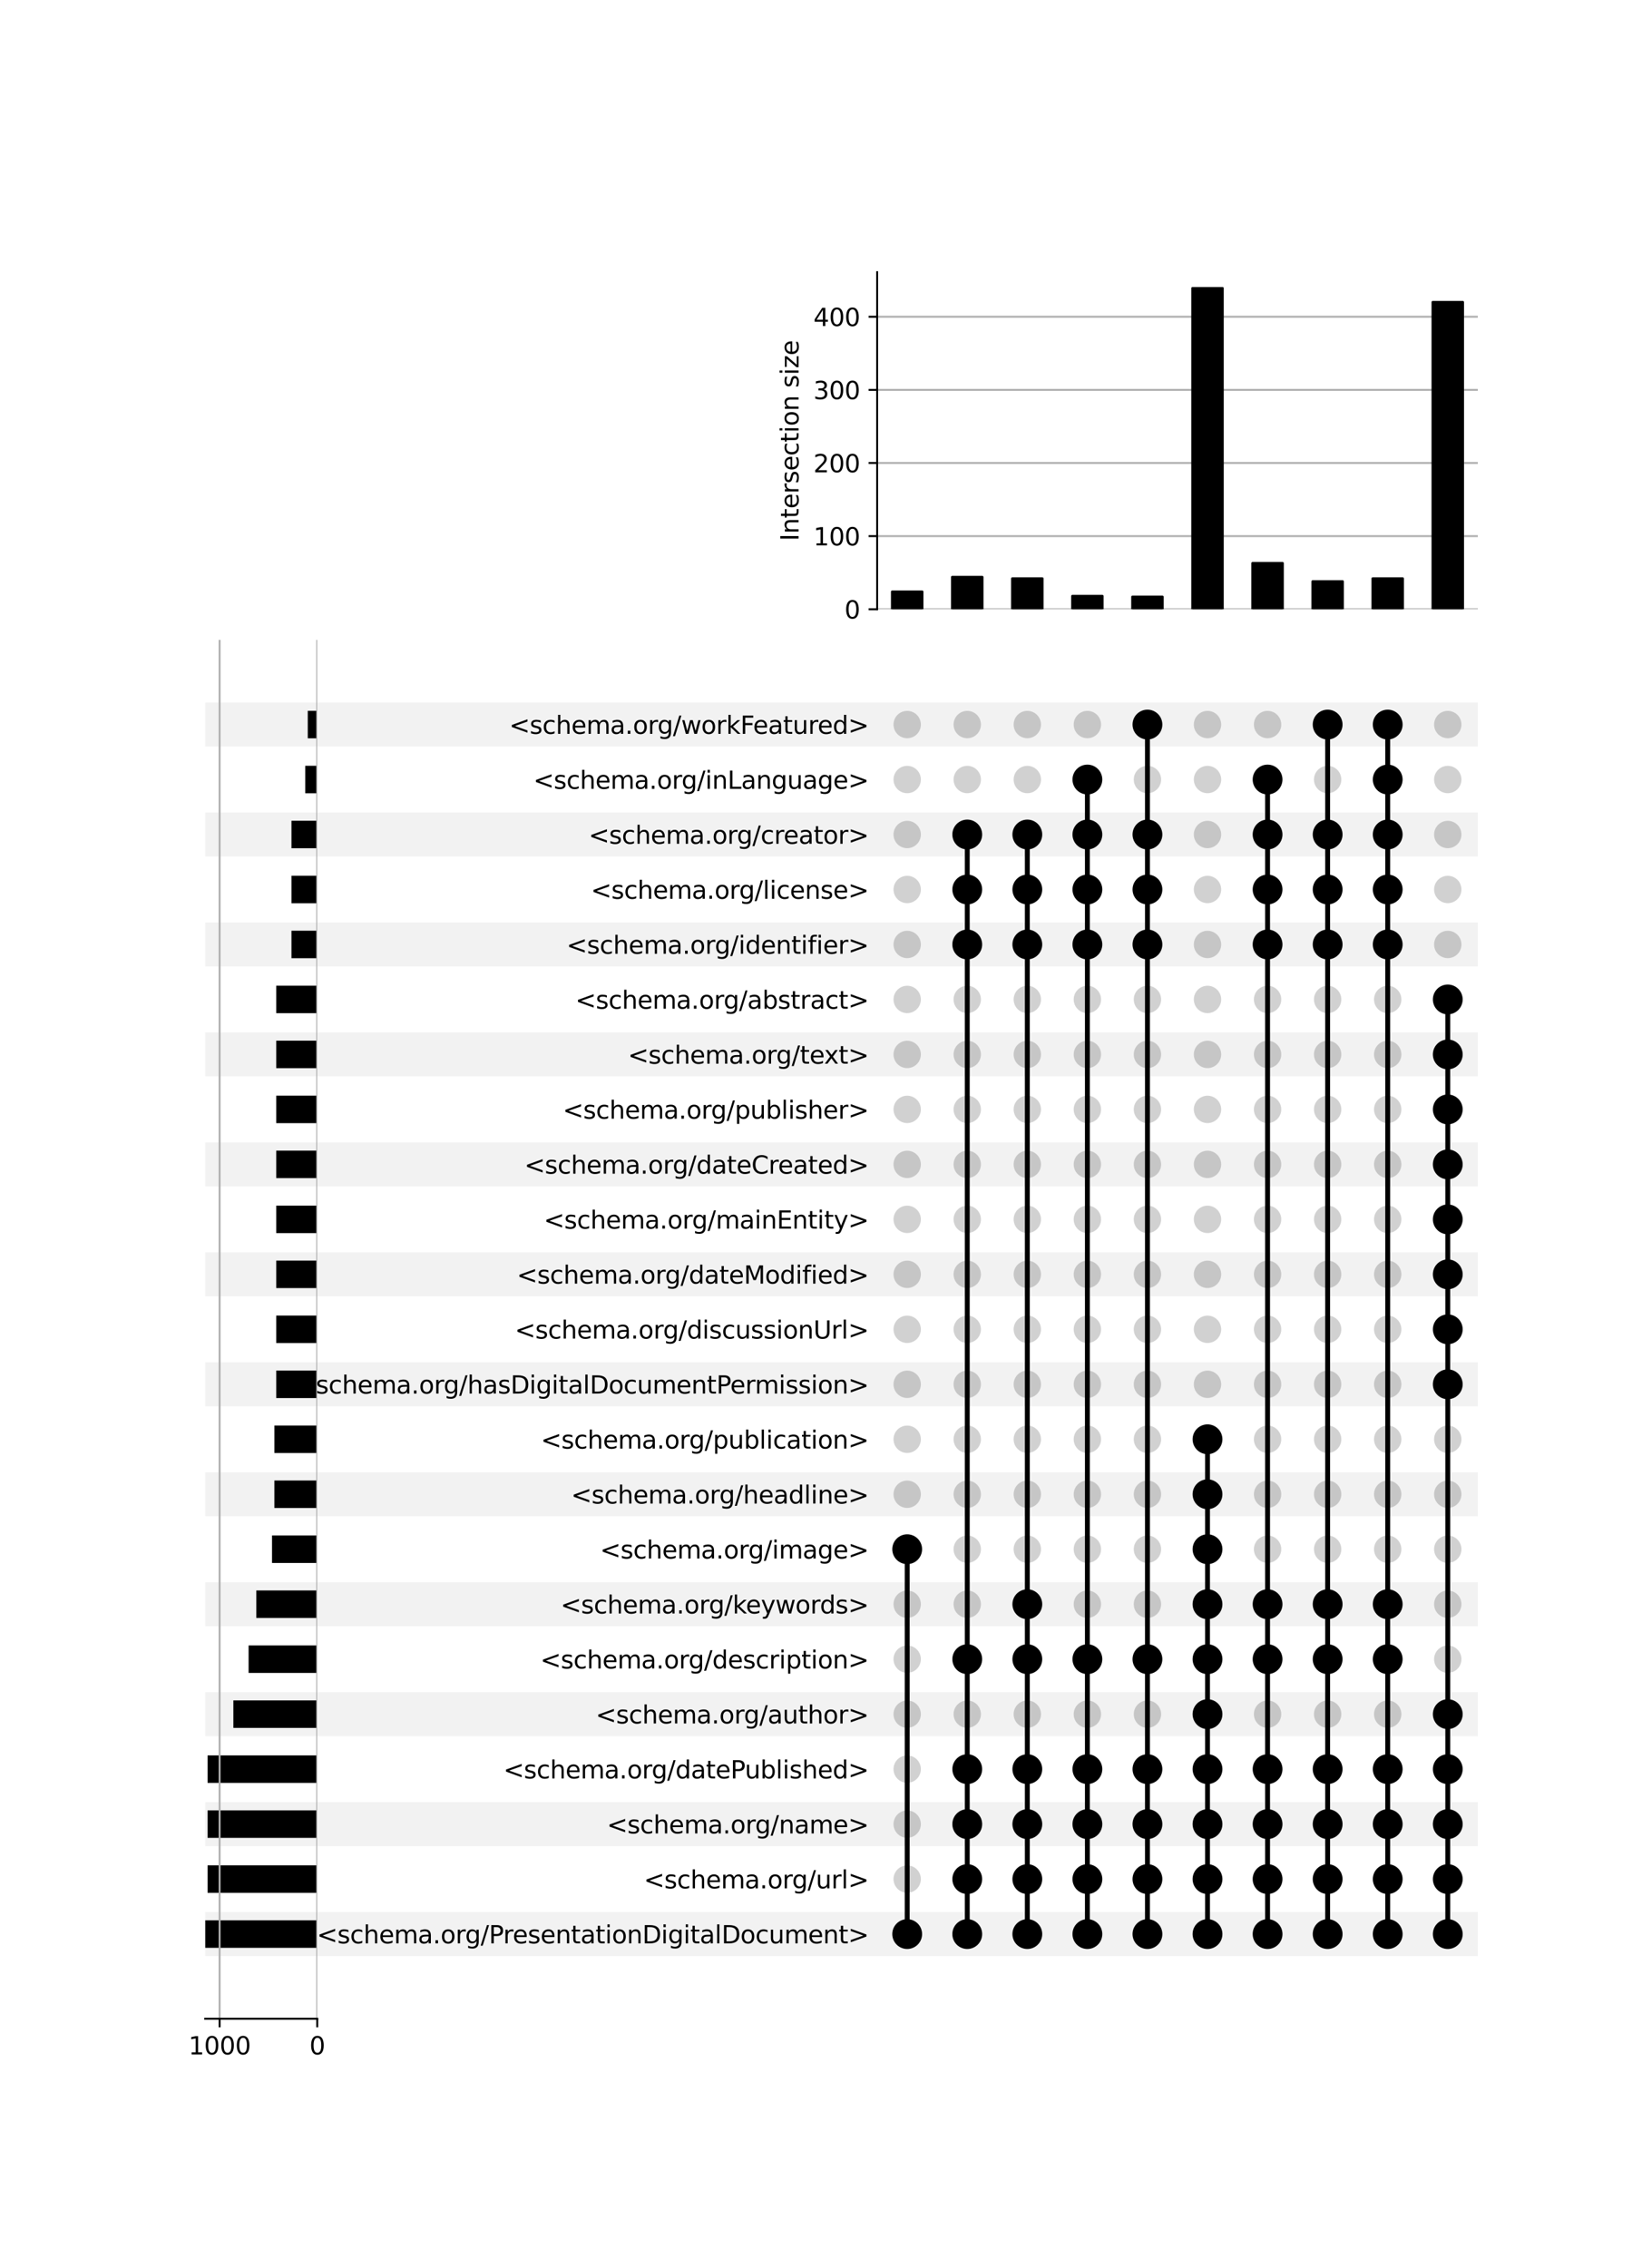 <?xml version="1.0" encoding="utf-8" standalone="no"?>
<!DOCTYPE svg PUBLIC "-//W3C//DTD SVG 1.1//EN"
  "http://www.w3.org/Graphics/SVG/1.1/DTD/svg11.dtd">
<svg xmlns:xlink="http://www.w3.org/1999/xlink" width="672pt" height="928pt" viewBox="0 0 672 928" xmlns="http://www.w3.org/2000/svg" version="1.1">
 <defs>
  <style type="text/css">*{stroke-linejoin: round; stroke-linecap: butt}</style>
 </defs>
 <g id="figure_1">
  <g id="patch_1">
   <path d="M 0 928 
L 672 928 
L 672 0 
L 0 0 
z
" style="fill: #ffffff"/>
  </g>
  <g id="axes_1">
   <g id="patch_2">
    <path d="M 84 800.278 
L 604.8 800.278 
L 604.8 782.283 
L 84 782.283 
z
" clip-path="url(#p67342c095c)" style="fill-opacity: 0.051"/>
   </g>
   <g id="patch_3">
    <path d="M 84 755.292 
L 604.8 755.292 
L 604.8 737.297 
L 84 737.297 
z
" clip-path="url(#p67342c095c)" style="fill-opacity: 0.051"/>
   </g>
   <g id="patch_4">
    <path d="M 84 710.306 
L 604.8 710.306 
L 604.8 692.311 
L 84 692.311 
z
" clip-path="url(#p67342c095c)" style="fill-opacity: 0.051"/>
   </g>
   <g id="patch_5">
    <path d="M 84 665.319 
L 604.8 665.319 
L 604.8 647.325 
L 84 647.325 
z
" clip-path="url(#p67342c095c)" style="fill-opacity: 0.051"/>
   </g>
   <g id="patch_6">
    <path d="M 84 620.333 
L 604.8 620.333 
L 604.8 602.339 
L 84 602.339 
z
" clip-path="url(#p67342c095c)" style="fill-opacity: 0.051"/>
   </g>
   <g id="patch_7">
    <path d="M 84 575.347 
L 604.8 575.347 
L 604.8 557.353 
L 84 557.353 
z
" clip-path="url(#p67342c095c)" style="fill-opacity: 0.051"/>
   </g>
   <g id="patch_8">
    <path d="M 84 530.361 
L 604.8 530.361 
L 604.8 512.367 
L 84 512.367 
z
" clip-path="url(#p67342c095c)" style="fill-opacity: 0.051"/>
   </g>
   <g id="patch_9">
    <path d="M 84 485.375 
L 604.8 485.375 
L 604.8 467.38 
L 84 467.38 
z
" clip-path="url(#p67342c095c)" style="fill-opacity: 0.051"/>
   </g>
   <g id="patch_10">
    <path d="M 84 440.389 
L 604.8 440.389 
L 604.8 422.394 
L 84 422.394 
z
" clip-path="url(#p67342c095c)" style="fill-opacity: 0.051"/>
   </g>
   <g id="patch_11">
    <path d="M 84 395.403 
L 604.8 395.403 
L 604.8 377.408 
L 84 377.408 
z
" clip-path="url(#p67342c095c)" style="fill-opacity: 0.051"/>
   </g>
   <g id="patch_12">
    <path d="M 84 350.416 
L 604.8 350.416 
L 604.8 332.422 
L 84 332.422 
z
" clip-path="url(#p67342c095c)" style="fill-opacity: 0.051"/>
   </g>
   <g id="patch_13">
    <path d="M 84 305.43 
L 604.8 305.43 
L 604.8 287.436 
L 84 287.436 
z
" clip-path="url(#p67342c095c)" style="fill-opacity: 0.051"/>
   </g>
   <g id="matplotlib.axis_1"/>
   <g id="matplotlib.axis_2">
    <g id="ytick_1"/>
    <g id="ytick_2"/>
    <g id="ytick_3"/>
    <g id="ytick_4"/>
    <g id="ytick_5"/>
    <g id="ytick_6"/>
    <g id="ytick_7"/>
    <g id="ytick_8"/>
    <g id="ytick_9"/>
    <g id="ytick_10"/>
    <g id="ytick_11"/>
    <g id="ytick_12"/>
    <g id="ytick_13"/>
    <g id="ytick_14"/>
    <g id="ytick_15"/>
    <g id="ytick_16"/>
    <g id="ytick_17"/>
    <g id="ytick_18"/>
    <g id="ytick_19"/>
    <g id="ytick_20"/>
    <g id="ytick_21"/>
    <g id="ytick_22"/>
    <g id="ytick_23"/>
   </g>
  </g>
  <g id="axes_2">
   <g id="matplotlib.axis_3">
    <g id="ytick_24">
     <g id="line2d_1"/>
     <g id="text_1">
      <!-- isa:&lt;schema.org/PresentationDigitalDocument&gt; -->
      <g transform="translate(112.187 795.08) scale(0.1 -0.1)">
       <defs>
        <path id="DejaVuSans-69" d="M 603 3500 
L 1178 3500 
L 1178 0 
L 603 0 
L 603 3500 
z
M 603 4863 
L 1178 4863 
L 1178 4134 
L 603 4134 
L 603 4863 
z
" transform="scale(0.016)"/>
        <path id="DejaVuSans-73" d="M 2834 3397 
L 2834 2853 
Q 2591 2978 2328 3040 
Q 2066 3103 1784 3103 
Q 1356 3103 1142 2972 
Q 928 2841 928 2578 
Q 928 2378 1081 2264 
Q 1234 2150 1697 2047 
L 1894 2003 
Q 2506 1872 2764 1633 
Q 3022 1394 3022 966 
Q 3022 478 2636 193 
Q 2250 -91 1575 -91 
Q 1294 -91 989 -36 
Q 684 19 347 128 
L 347 722 
Q 666 556 975 473 
Q 1284 391 1588 391 
Q 1994 391 2212 530 
Q 2431 669 2431 922 
Q 2431 1156 2273 1281 
Q 2116 1406 1581 1522 
L 1381 1569 
Q 847 1681 609 1914 
Q 372 2147 372 2553 
Q 372 3047 722 3315 
Q 1072 3584 1716 3584 
Q 2034 3584 2315 3537 
Q 2597 3491 2834 3397 
z
" transform="scale(0.016)"/>
        <path id="DejaVuSans-61" d="M 2194 1759 
Q 1497 1759 1228 1600 
Q 959 1441 959 1056 
Q 959 750 1161 570 
Q 1363 391 1709 391 
Q 2188 391 2477 730 
Q 2766 1069 2766 1631 
L 2766 1759 
L 2194 1759 
z
M 3341 1997 
L 3341 0 
L 2766 0 
L 2766 531 
Q 2569 213 2275 61 
Q 1981 -91 1556 -91 
Q 1019 -91 701 211 
Q 384 513 384 1019 
Q 384 1609 779 1909 
Q 1175 2209 1959 2209 
L 2766 2209 
L 2766 2266 
Q 2766 2663 2505 2880 
Q 2244 3097 1772 3097 
Q 1472 3097 1187 3025 
Q 903 2953 641 2809 
L 641 3341 
Q 956 3463 1253 3523 
Q 1550 3584 1831 3584 
Q 2591 3584 2966 3190 
Q 3341 2797 3341 1997 
z
" transform="scale(0.016)"/>
        <path id="DejaVuSans-3a" d="M 750 794 
L 1409 794 
L 1409 0 
L 750 0 
L 750 794 
z
M 750 3309 
L 1409 3309 
L 1409 2516 
L 750 2516 
L 750 3309 
z
" transform="scale(0.016)"/>
        <path id="DejaVuSans-3c" d="M 4684 3150 
L 1459 2003 
L 4684 863 
L 4684 294 
L 678 1747 
L 678 2266 
L 4684 3719 
L 4684 3150 
z
" transform="scale(0.016)"/>
        <path id="DejaVuSans-63" d="M 3122 3366 
L 3122 2828 
Q 2878 2963 2633 3030 
Q 2388 3097 2138 3097 
Q 1578 3097 1268 2742 
Q 959 2388 959 1747 
Q 959 1106 1268 751 
Q 1578 397 2138 397 
Q 2388 397 2633 464 
Q 2878 531 3122 666 
L 3122 134 
Q 2881 22 2623 -34 
Q 2366 -91 2075 -91 
Q 1284 -91 818 406 
Q 353 903 353 1747 
Q 353 2603 823 3093 
Q 1294 3584 2113 3584 
Q 2378 3584 2631 3529 
Q 2884 3475 3122 3366 
z
" transform="scale(0.016)"/>
        <path id="DejaVuSans-68" d="M 3513 2113 
L 3513 0 
L 2938 0 
L 2938 2094 
Q 2938 2591 2744 2837 
Q 2550 3084 2163 3084 
Q 1697 3084 1428 2787 
Q 1159 2491 1159 1978 
L 1159 0 
L 581 0 
L 581 4863 
L 1159 4863 
L 1159 2956 
Q 1366 3272 1645 3428 
Q 1925 3584 2291 3584 
Q 2894 3584 3203 3211 
Q 3513 2838 3513 2113 
z
" transform="scale(0.016)"/>
        <path id="DejaVuSans-65" d="M 3597 1894 
L 3597 1613 
L 953 1613 
Q 991 1019 1311 708 
Q 1631 397 2203 397 
Q 2534 397 2845 478 
Q 3156 559 3463 722 
L 3463 178 
Q 3153 47 2828 -22 
Q 2503 -91 2169 -91 
Q 1331 -91 842 396 
Q 353 884 353 1716 
Q 353 2575 817 3079 
Q 1281 3584 2069 3584 
Q 2775 3584 3186 3129 
Q 3597 2675 3597 1894 
z
M 3022 2063 
Q 3016 2534 2758 2815 
Q 2500 3097 2075 3097 
Q 1594 3097 1305 2825 
Q 1016 2553 972 2059 
L 3022 2063 
z
" transform="scale(0.016)"/>
        <path id="DejaVuSans-6d" d="M 3328 2828 
Q 3544 3216 3844 3400 
Q 4144 3584 4550 3584 
Q 5097 3584 5394 3201 
Q 5691 2819 5691 2113 
L 5691 0 
L 5113 0 
L 5113 2094 
Q 5113 2597 4934 2840 
Q 4756 3084 4391 3084 
Q 3944 3084 3684 2787 
Q 3425 2491 3425 1978 
L 3425 0 
L 2847 0 
L 2847 2094 
Q 2847 2600 2669 2842 
Q 2491 3084 2119 3084 
Q 1678 3084 1418 2786 
Q 1159 2488 1159 1978 
L 1159 0 
L 581 0 
L 581 3500 
L 1159 3500 
L 1159 2956 
Q 1356 3278 1631 3431 
Q 1906 3584 2284 3584 
Q 2666 3584 2933 3390 
Q 3200 3197 3328 2828 
z
" transform="scale(0.016)"/>
        <path id="DejaVuSans-2e" d="M 684 794 
L 1344 794 
L 1344 0 
L 684 0 
L 684 794 
z
" transform="scale(0.016)"/>
        <path id="DejaVuSans-6f" d="M 1959 3097 
Q 1497 3097 1228 2736 
Q 959 2375 959 1747 
Q 959 1119 1226 758 
Q 1494 397 1959 397 
Q 2419 397 2687 759 
Q 2956 1122 2956 1747 
Q 2956 2369 2687 2733 
Q 2419 3097 1959 3097 
z
M 1959 3584 
Q 2709 3584 3137 3096 
Q 3566 2609 3566 1747 
Q 3566 888 3137 398 
Q 2709 -91 1959 -91 
Q 1206 -91 779 398 
Q 353 888 353 1747 
Q 353 2609 779 3096 
Q 1206 3584 1959 3584 
z
" transform="scale(0.016)"/>
        <path id="DejaVuSans-72" d="M 2631 2963 
Q 2534 3019 2420 3045 
Q 2306 3072 2169 3072 
Q 1681 3072 1420 2755 
Q 1159 2438 1159 1844 
L 1159 0 
L 581 0 
L 581 3500 
L 1159 3500 
L 1159 2956 
Q 1341 3275 1631 3429 
Q 1922 3584 2338 3584 
Q 2397 3584 2469 3576 
Q 2541 3569 2628 3553 
L 2631 2963 
z
" transform="scale(0.016)"/>
        <path id="DejaVuSans-67" d="M 2906 1791 
Q 2906 2416 2648 2759 
Q 2391 3103 1925 3103 
Q 1463 3103 1205 2759 
Q 947 2416 947 1791 
Q 947 1169 1205 825 
Q 1463 481 1925 481 
Q 2391 481 2648 825 
Q 2906 1169 2906 1791 
z
M 3481 434 
Q 3481 -459 3084 -895 
Q 2688 -1331 1869 -1331 
Q 1566 -1331 1297 -1286 
Q 1028 -1241 775 -1147 
L 775 -588 
Q 1028 -725 1275 -790 
Q 1522 -856 1778 -856 
Q 2344 -856 2625 -561 
Q 2906 -266 2906 331 
L 2906 616 
Q 2728 306 2450 153 
Q 2172 0 1784 0 
Q 1141 0 747 490 
Q 353 981 353 1791 
Q 353 2603 747 3093 
Q 1141 3584 1784 3584 
Q 2172 3584 2450 3431 
Q 2728 3278 2906 2969 
L 2906 3500 
L 3481 3500 
L 3481 434 
z
" transform="scale(0.016)"/>
        <path id="DejaVuSans-2f" d="M 1625 4666 
L 2156 4666 
L 531 -594 
L 0 -594 
L 1625 4666 
z
" transform="scale(0.016)"/>
        <path id="DejaVuSans-50" d="M 1259 4147 
L 1259 2394 
L 2053 2394 
Q 2494 2394 2734 2622 
Q 2975 2850 2975 3272 
Q 2975 3691 2734 3919 
Q 2494 4147 2053 4147 
L 1259 4147 
z
M 628 4666 
L 2053 4666 
Q 2838 4666 3239 4311 
Q 3641 3956 3641 3272 
Q 3641 2581 3239 2228 
Q 2838 1875 2053 1875 
L 1259 1875 
L 1259 0 
L 628 0 
L 628 4666 
z
" transform="scale(0.016)"/>
        <path id="DejaVuSans-6e" d="M 3513 2113 
L 3513 0 
L 2938 0 
L 2938 2094 
Q 2938 2591 2744 2837 
Q 2550 3084 2163 3084 
Q 1697 3084 1428 2787 
Q 1159 2491 1159 1978 
L 1159 0 
L 581 0 
L 581 3500 
L 1159 3500 
L 1159 2956 
Q 1366 3272 1645 3428 
Q 1925 3584 2291 3584 
Q 2894 3584 3203 3211 
Q 3513 2838 3513 2113 
z
" transform="scale(0.016)"/>
        <path id="DejaVuSans-74" d="M 1172 4494 
L 1172 3500 
L 2356 3500 
L 2356 3053 
L 1172 3053 
L 1172 1153 
Q 1172 725 1289 603 
Q 1406 481 1766 481 
L 2356 481 
L 2356 0 
L 1766 0 
Q 1100 0 847 248 
Q 594 497 594 1153 
L 594 3053 
L 172 3053 
L 172 3500 
L 594 3500 
L 594 4494 
L 1172 4494 
z
" transform="scale(0.016)"/>
        <path id="DejaVuSans-44" d="M 1259 4147 
L 1259 519 
L 2022 519 
Q 2988 519 3436 956 
Q 3884 1394 3884 2338 
Q 3884 3275 3436 3711 
Q 2988 4147 2022 4147 
L 1259 4147 
z
M 628 4666 
L 1925 4666 
Q 3281 4666 3915 4102 
Q 4550 3538 4550 2338 
Q 4550 1131 3912 565 
Q 3275 0 1925 0 
L 628 0 
L 628 4666 
z
" transform="scale(0.016)"/>
        <path id="DejaVuSans-6c" d="M 603 4863 
L 1178 4863 
L 1178 0 
L 603 0 
L 603 4863 
z
" transform="scale(0.016)"/>
        <path id="DejaVuSans-75" d="M 544 1381 
L 544 3500 
L 1119 3500 
L 1119 1403 
Q 1119 906 1312 657 
Q 1506 409 1894 409 
Q 2359 409 2629 706 
Q 2900 1003 2900 1516 
L 2900 3500 
L 3475 3500 
L 3475 0 
L 2900 0 
L 2900 538 
Q 2691 219 2414 64 
Q 2138 -91 1772 -91 
Q 1169 -91 856 284 
Q 544 659 544 1381 
z
M 1991 3584 
L 1991 3584 
z
" transform="scale(0.016)"/>
        <path id="DejaVuSans-3e" d="M 678 3150 
L 678 3719 
L 4684 2266 
L 4684 1747 
L 678 294 
L 678 863 
L 3897 2003 
L 678 3150 
z
" transform="scale(0.016)"/>
       </defs>
       <use xlink:href="#DejaVuSans-69"/>
       <use xlink:href="#DejaVuSans-73" x="27.783"/>
       <use xlink:href="#DejaVuSans-61" x="79.883"/>
       <use xlink:href="#DejaVuSans-3a" x="141.162"/>
       <use xlink:href="#DejaVuSans-3c" x="174.854"/>
       <use xlink:href="#DejaVuSans-73" x="258.643"/>
       <use xlink:href="#DejaVuSans-63" x="310.742"/>
       <use xlink:href="#DejaVuSans-68" x="365.723"/>
       <use xlink:href="#DejaVuSans-65" x="429.102"/>
       <use xlink:href="#DejaVuSans-6d" x="490.625"/>
       <use xlink:href="#DejaVuSans-61" x="588.037"/>
       <use xlink:href="#DejaVuSans-2e" x="649.316"/>
       <use xlink:href="#DejaVuSans-6f" x="681.104"/>
       <use xlink:href="#DejaVuSans-72" x="742.285"/>
       <use xlink:href="#DejaVuSans-67" x="781.648"/>
       <use xlink:href="#DejaVuSans-2f" x="845.125"/>
       <use xlink:href="#DejaVuSans-50" x="878.816"/>
       <use xlink:href="#DejaVuSans-72" x="937.369"/>
       <use xlink:href="#DejaVuSans-65" x="976.232"/>
       <use xlink:href="#DejaVuSans-73" x="1037.756"/>
       <use xlink:href="#DejaVuSans-65" x="1089.855"/>
       <use xlink:href="#DejaVuSans-6e" x="1151.379"/>
       <use xlink:href="#DejaVuSans-74" x="1214.758"/>
       <use xlink:href="#DejaVuSans-61" x="1253.967"/>
       <use xlink:href="#DejaVuSans-74" x="1315.246"/>
       <use xlink:href="#DejaVuSans-69" x="1354.455"/>
       <use xlink:href="#DejaVuSans-6f" x="1382.238"/>
       <use xlink:href="#DejaVuSans-6e" x="1443.42"/>
       <use xlink:href="#DejaVuSans-44" x="1506.799"/>
       <use xlink:href="#DejaVuSans-69" x="1583.801"/>
       <use xlink:href="#DejaVuSans-67" x="1611.584"/>
       <use xlink:href="#DejaVuSans-69" x="1675.061"/>
       <use xlink:href="#DejaVuSans-74" x="1702.844"/>
       <use xlink:href="#DejaVuSans-61" x="1742.053"/>
       <use xlink:href="#DejaVuSans-6c" x="1803.332"/>
       <use xlink:href="#DejaVuSans-44" x="1831.115"/>
       <use xlink:href="#DejaVuSans-6f" x="1908.117"/>
       <use xlink:href="#DejaVuSans-63" x="1969.299"/>
       <use xlink:href="#DejaVuSans-75" x="2024.279"/>
       <use xlink:href="#DejaVuSans-6d" x="2087.658"/>
       <use xlink:href="#DejaVuSans-65" x="2185.07"/>
       <use xlink:href="#DejaVuSans-6e" x="2246.594"/>
       <use xlink:href="#DejaVuSans-74" x="2309.973"/>
       <use xlink:href="#DejaVuSans-3e" x="2349.182"/>
      </g>
     </g>
    </g>
    <g id="ytick_25">
     <g id="line2d_2"/>
     <g id="text_2">
      <!-- &lt;schema.org/url&gt; -->
      <g transform="translate(263.479 772.587) scale(0.1 -0.1)">
       <use xlink:href="#DejaVuSans-3c"/>
       <use xlink:href="#DejaVuSans-73" x="83.789"/>
       <use xlink:href="#DejaVuSans-63" x="135.889"/>
       <use xlink:href="#DejaVuSans-68" x="190.869"/>
       <use xlink:href="#DejaVuSans-65" x="254.248"/>
       <use xlink:href="#DejaVuSans-6d" x="315.771"/>
       <use xlink:href="#DejaVuSans-61" x="413.184"/>
       <use xlink:href="#DejaVuSans-2e" x="474.463"/>
       <use xlink:href="#DejaVuSans-6f" x="506.25"/>
       <use xlink:href="#DejaVuSans-72" x="567.432"/>
       <use xlink:href="#DejaVuSans-67" x="606.795"/>
       <use xlink:href="#DejaVuSans-2f" x="670.271"/>
       <use xlink:href="#DejaVuSans-75" x="703.963"/>
       <use xlink:href="#DejaVuSans-72" x="767.342"/>
       <use xlink:href="#DejaVuSans-6c" x="808.455"/>
       <use xlink:href="#DejaVuSans-3e" x="836.238"/>
      </g>
     </g>
    </g>
    <g id="ytick_26">
     <g id="line2d_3"/>
     <g id="text_3">
      <!-- &lt;schema.org/name&gt; -->
      <g transform="translate(248.346 750.094) scale(0.1 -0.1)">
       <use xlink:href="#DejaVuSans-3c"/>
       <use xlink:href="#DejaVuSans-73" x="83.789"/>
       <use xlink:href="#DejaVuSans-63" x="135.889"/>
       <use xlink:href="#DejaVuSans-68" x="190.869"/>
       <use xlink:href="#DejaVuSans-65" x="254.248"/>
       <use xlink:href="#DejaVuSans-6d" x="315.771"/>
       <use xlink:href="#DejaVuSans-61" x="413.184"/>
       <use xlink:href="#DejaVuSans-2e" x="474.463"/>
       <use xlink:href="#DejaVuSans-6f" x="506.25"/>
       <use xlink:href="#DejaVuSans-72" x="567.432"/>
       <use xlink:href="#DejaVuSans-67" x="606.795"/>
       <use xlink:href="#DejaVuSans-2f" x="670.271"/>
       <use xlink:href="#DejaVuSans-6e" x="703.963"/>
       <use xlink:href="#DejaVuSans-61" x="767.342"/>
       <use xlink:href="#DejaVuSans-6d" x="828.621"/>
       <use xlink:href="#DejaVuSans-65" x="926.033"/>
       <use xlink:href="#DejaVuSans-3e" x="987.557"/>
      </g>
     </g>
    </g>
    <g id="ytick_27">
     <g id="line2d_4"/>
     <g id="text_4">
      <!-- &lt;schema.org/datePublished&gt; -->
      <g transform="translate(206.011 727.601) scale(0.1 -0.1)">
       <defs>
        <path id="DejaVuSans-64" d="M 2906 2969 
L 2906 4863 
L 3481 4863 
L 3481 0 
L 2906 0 
L 2906 525 
Q 2725 213 2448 61 
Q 2172 -91 1784 -91 
Q 1150 -91 751 415 
Q 353 922 353 1747 
Q 353 2572 751 3078 
Q 1150 3584 1784 3584 
Q 2172 3584 2448 3432 
Q 2725 3281 2906 2969 
z
M 947 1747 
Q 947 1113 1208 752 
Q 1469 391 1925 391 
Q 2381 391 2643 752 
Q 2906 1113 2906 1747 
Q 2906 2381 2643 2742 
Q 2381 3103 1925 3103 
Q 1469 3103 1208 2742 
Q 947 2381 947 1747 
z
" transform="scale(0.016)"/>
        <path id="DejaVuSans-62" d="M 3116 1747 
Q 3116 2381 2855 2742 
Q 2594 3103 2138 3103 
Q 1681 3103 1420 2742 
Q 1159 2381 1159 1747 
Q 1159 1113 1420 752 
Q 1681 391 2138 391 
Q 2594 391 2855 752 
Q 3116 1113 3116 1747 
z
M 1159 2969 
Q 1341 3281 1617 3432 
Q 1894 3584 2278 3584 
Q 2916 3584 3314 3078 
Q 3713 2572 3713 1747 
Q 3713 922 3314 415 
Q 2916 -91 2278 -91 
Q 1894 -91 1617 61 
Q 1341 213 1159 525 
L 1159 0 
L 581 0 
L 581 4863 
L 1159 4863 
L 1159 2969 
z
" transform="scale(0.016)"/>
       </defs>
       <use xlink:href="#DejaVuSans-3c"/>
       <use xlink:href="#DejaVuSans-73" x="83.789"/>
       <use xlink:href="#DejaVuSans-63" x="135.889"/>
       <use xlink:href="#DejaVuSans-68" x="190.869"/>
       <use xlink:href="#DejaVuSans-65" x="254.248"/>
       <use xlink:href="#DejaVuSans-6d" x="315.771"/>
       <use xlink:href="#DejaVuSans-61" x="413.184"/>
       <use xlink:href="#DejaVuSans-2e" x="474.463"/>
       <use xlink:href="#DejaVuSans-6f" x="506.25"/>
       <use xlink:href="#DejaVuSans-72" x="567.432"/>
       <use xlink:href="#DejaVuSans-67" x="606.795"/>
       <use xlink:href="#DejaVuSans-2f" x="670.271"/>
       <use xlink:href="#DejaVuSans-64" x="703.963"/>
       <use xlink:href="#DejaVuSans-61" x="767.439"/>
       <use xlink:href="#DejaVuSans-74" x="828.719"/>
       <use xlink:href="#DejaVuSans-65" x="867.928"/>
       <use xlink:href="#DejaVuSans-50" x="929.451"/>
       <use xlink:href="#DejaVuSans-75" x="988.004"/>
       <use xlink:href="#DejaVuSans-62" x="1051.383"/>
       <use xlink:href="#DejaVuSans-6c" x="1114.859"/>
       <use xlink:href="#DejaVuSans-69" x="1142.643"/>
       <use xlink:href="#DejaVuSans-73" x="1170.426"/>
       <use xlink:href="#DejaVuSans-68" x="1222.525"/>
       <use xlink:href="#DejaVuSans-65" x="1285.904"/>
       <use xlink:href="#DejaVuSans-64" x="1347.428"/>
       <use xlink:href="#DejaVuSans-3e" x="1410.904"/>
      </g>
     </g>
    </g>
    <g id="ytick_28">
     <g id="line2d_5"/>
     <g id="text_5">
      <!-- &lt;schema.org/author&gt; -->
      <g transform="translate(243.753 705.108) scale(0.1 -0.1)">
       <use xlink:href="#DejaVuSans-3c"/>
       <use xlink:href="#DejaVuSans-73" x="83.789"/>
       <use xlink:href="#DejaVuSans-63" x="135.889"/>
       <use xlink:href="#DejaVuSans-68" x="190.869"/>
       <use xlink:href="#DejaVuSans-65" x="254.248"/>
       <use xlink:href="#DejaVuSans-6d" x="315.771"/>
       <use xlink:href="#DejaVuSans-61" x="413.184"/>
       <use xlink:href="#DejaVuSans-2e" x="474.463"/>
       <use xlink:href="#DejaVuSans-6f" x="506.25"/>
       <use xlink:href="#DejaVuSans-72" x="567.432"/>
       <use xlink:href="#DejaVuSans-67" x="606.795"/>
       <use xlink:href="#DejaVuSans-2f" x="670.271"/>
       <use xlink:href="#DejaVuSans-61" x="703.963"/>
       <use xlink:href="#DejaVuSans-75" x="765.242"/>
       <use xlink:href="#DejaVuSans-74" x="828.621"/>
       <use xlink:href="#DejaVuSans-68" x="867.83"/>
       <use xlink:href="#DejaVuSans-6f" x="931.209"/>
       <use xlink:href="#DejaVuSans-72" x="992.391"/>
       <use xlink:href="#DejaVuSans-3e" x="1033.504"/>
      </g>
     </g>
    </g>
    <g id="ytick_29">
     <g id="line2d_6"/>
     <g id="text_6">
      <!-- &lt;schema.org/description&gt; -->
      <g transform="translate(221.104 682.615) scale(0.1 -0.1)">
       <defs>
        <path id="DejaVuSans-70" d="M 1159 525 
L 1159 -1331 
L 581 -1331 
L 581 3500 
L 1159 3500 
L 1159 2969 
Q 1341 3281 1617 3432 
Q 1894 3584 2278 3584 
Q 2916 3584 3314 3078 
Q 3713 2572 3713 1747 
Q 3713 922 3314 415 
Q 2916 -91 2278 -91 
Q 1894 -91 1617 61 
Q 1341 213 1159 525 
z
M 3116 1747 
Q 3116 2381 2855 2742 
Q 2594 3103 2138 3103 
Q 1681 3103 1420 2742 
Q 1159 2381 1159 1747 
Q 1159 1113 1420 752 
Q 1681 391 2138 391 
Q 2594 391 2855 752 
Q 3116 1113 3116 1747 
z
" transform="scale(0.016)"/>
       </defs>
       <use xlink:href="#DejaVuSans-3c"/>
       <use xlink:href="#DejaVuSans-73" x="83.789"/>
       <use xlink:href="#DejaVuSans-63" x="135.889"/>
       <use xlink:href="#DejaVuSans-68" x="190.869"/>
       <use xlink:href="#DejaVuSans-65" x="254.248"/>
       <use xlink:href="#DejaVuSans-6d" x="315.771"/>
       <use xlink:href="#DejaVuSans-61" x="413.184"/>
       <use xlink:href="#DejaVuSans-2e" x="474.463"/>
       <use xlink:href="#DejaVuSans-6f" x="506.25"/>
       <use xlink:href="#DejaVuSans-72" x="567.432"/>
       <use xlink:href="#DejaVuSans-67" x="606.795"/>
       <use xlink:href="#DejaVuSans-2f" x="670.271"/>
       <use xlink:href="#DejaVuSans-64" x="703.963"/>
       <use xlink:href="#DejaVuSans-65" x="767.439"/>
       <use xlink:href="#DejaVuSans-73" x="828.963"/>
       <use xlink:href="#DejaVuSans-63" x="881.062"/>
       <use xlink:href="#DejaVuSans-72" x="936.043"/>
       <use xlink:href="#DejaVuSans-69" x="977.156"/>
       <use xlink:href="#DejaVuSans-70" x="1004.939"/>
       <use xlink:href="#DejaVuSans-74" x="1068.416"/>
       <use xlink:href="#DejaVuSans-69" x="1107.625"/>
       <use xlink:href="#DejaVuSans-6f" x="1135.408"/>
       <use xlink:href="#DejaVuSans-6e" x="1196.59"/>
       <use xlink:href="#DejaVuSans-3e" x="1259.969"/>
      </g>
     </g>
    </g>
    <g id="ytick_30">
     <g id="line2d_7"/>
     <g id="text_7">
      <!-- &lt;schema.org/keywords&gt; -->
      <g transform="translate(229.415 660.121) scale(0.1 -0.1)">
       <defs>
        <path id="DejaVuSans-6b" d="M 581 4863 
L 1159 4863 
L 1159 1991 
L 2875 3500 
L 3609 3500 
L 1753 1863 
L 3688 0 
L 2938 0 
L 1159 1709 
L 1159 0 
L 581 0 
L 581 4863 
z
" transform="scale(0.016)"/>
        <path id="DejaVuSans-79" d="M 2059 -325 
Q 1816 -950 1584 -1140 
Q 1353 -1331 966 -1331 
L 506 -1331 
L 506 -850 
L 844 -850 
Q 1081 -850 1212 -737 
Q 1344 -625 1503 -206 
L 1606 56 
L 191 3500 
L 800 3500 
L 1894 763 
L 2988 3500 
L 3597 3500 
L 2059 -325 
z
" transform="scale(0.016)"/>
        <path id="DejaVuSans-77" d="M 269 3500 
L 844 3500 
L 1563 769 
L 2278 3500 
L 2956 3500 
L 3675 769 
L 4391 3500 
L 4966 3500 
L 4050 0 
L 3372 0 
L 2619 2869 
L 1863 0 
L 1184 0 
L 269 3500 
z
" transform="scale(0.016)"/>
       </defs>
       <use xlink:href="#DejaVuSans-3c"/>
       <use xlink:href="#DejaVuSans-73" x="83.789"/>
       <use xlink:href="#DejaVuSans-63" x="135.889"/>
       <use xlink:href="#DejaVuSans-68" x="190.869"/>
       <use xlink:href="#DejaVuSans-65" x="254.248"/>
       <use xlink:href="#DejaVuSans-6d" x="315.771"/>
       <use xlink:href="#DejaVuSans-61" x="413.184"/>
       <use xlink:href="#DejaVuSans-2e" x="474.463"/>
       <use xlink:href="#DejaVuSans-6f" x="506.25"/>
       <use xlink:href="#DejaVuSans-72" x="567.432"/>
       <use xlink:href="#DejaVuSans-67" x="606.795"/>
       <use xlink:href="#DejaVuSans-2f" x="670.271"/>
       <use xlink:href="#DejaVuSans-6b" x="703.963"/>
       <use xlink:href="#DejaVuSans-65" x="758.248"/>
       <use xlink:href="#DejaVuSans-79" x="819.771"/>
       <use xlink:href="#DejaVuSans-77" x="878.951"/>
       <use xlink:href="#DejaVuSans-6f" x="960.738"/>
       <use xlink:href="#DejaVuSans-72" x="1021.92"/>
       <use xlink:href="#DejaVuSans-64" x="1061.283"/>
       <use xlink:href="#DejaVuSans-73" x="1124.76"/>
       <use xlink:href="#DejaVuSans-3e" x="1176.859"/>
      </g>
     </g>
    </g>
    <g id="ytick_31">
     <g id="line2d_8"/>
     <g id="text_8">
      <!-- &lt;schema.org/image&gt; -->
      <g transform="translate(245.557 637.628) scale(0.1 -0.1)">
       <use xlink:href="#DejaVuSans-3c"/>
       <use xlink:href="#DejaVuSans-73" x="83.789"/>
       <use xlink:href="#DejaVuSans-63" x="135.889"/>
       <use xlink:href="#DejaVuSans-68" x="190.869"/>
       <use xlink:href="#DejaVuSans-65" x="254.248"/>
       <use xlink:href="#DejaVuSans-6d" x="315.771"/>
       <use xlink:href="#DejaVuSans-61" x="413.184"/>
       <use xlink:href="#DejaVuSans-2e" x="474.463"/>
       <use xlink:href="#DejaVuSans-6f" x="506.25"/>
       <use xlink:href="#DejaVuSans-72" x="567.432"/>
       <use xlink:href="#DejaVuSans-67" x="606.795"/>
       <use xlink:href="#DejaVuSans-2f" x="670.271"/>
       <use xlink:href="#DejaVuSans-69" x="703.963"/>
       <use xlink:href="#DejaVuSans-6d" x="731.746"/>
       <use xlink:href="#DejaVuSans-61" x="829.158"/>
       <use xlink:href="#DejaVuSans-67" x="890.438"/>
       <use xlink:href="#DejaVuSans-65" x="953.914"/>
       <use xlink:href="#DejaVuSans-3e" x="1015.438"/>
      </g>
     </g>
    </g>
    <g id="ytick_32">
     <g id="line2d_9"/>
     <g id="text_9">
      <!-- &lt;schema.org/headline&gt; -->
      <g transform="translate(233.692 615.135) scale(0.1 -0.1)">
       <use xlink:href="#DejaVuSans-3c"/>
       <use xlink:href="#DejaVuSans-73" x="83.789"/>
       <use xlink:href="#DejaVuSans-63" x="135.889"/>
       <use xlink:href="#DejaVuSans-68" x="190.869"/>
       <use xlink:href="#DejaVuSans-65" x="254.248"/>
       <use xlink:href="#DejaVuSans-6d" x="315.771"/>
       <use xlink:href="#DejaVuSans-61" x="413.184"/>
       <use xlink:href="#DejaVuSans-2e" x="474.463"/>
       <use xlink:href="#DejaVuSans-6f" x="506.25"/>
       <use xlink:href="#DejaVuSans-72" x="567.432"/>
       <use xlink:href="#DejaVuSans-67" x="606.795"/>
       <use xlink:href="#DejaVuSans-2f" x="670.271"/>
       <use xlink:href="#DejaVuSans-68" x="703.963"/>
       <use xlink:href="#DejaVuSans-65" x="767.342"/>
       <use xlink:href="#DejaVuSans-61" x="828.865"/>
       <use xlink:href="#DejaVuSans-64" x="890.145"/>
       <use xlink:href="#DejaVuSans-6c" x="953.621"/>
       <use xlink:href="#DejaVuSans-69" x="981.404"/>
       <use xlink:href="#DejaVuSans-6e" x="1009.188"/>
       <use xlink:href="#DejaVuSans-65" x="1072.566"/>
       <use xlink:href="#DejaVuSans-3e" x="1134.09"/>
      </g>
     </g>
    </g>
    <g id="ytick_33">
     <g id="line2d_10"/>
     <g id="text_10">
      <!-- &lt;schema.org/publication&gt; -->
      <g transform="translate(221.334 592.642) scale(0.1 -0.1)">
       <use xlink:href="#DejaVuSans-3c"/>
       <use xlink:href="#DejaVuSans-73" x="83.789"/>
       <use xlink:href="#DejaVuSans-63" x="135.889"/>
       <use xlink:href="#DejaVuSans-68" x="190.869"/>
       <use xlink:href="#DejaVuSans-65" x="254.248"/>
       <use xlink:href="#DejaVuSans-6d" x="315.771"/>
       <use xlink:href="#DejaVuSans-61" x="413.184"/>
       <use xlink:href="#DejaVuSans-2e" x="474.463"/>
       <use xlink:href="#DejaVuSans-6f" x="506.25"/>
       <use xlink:href="#DejaVuSans-72" x="567.432"/>
       <use xlink:href="#DejaVuSans-67" x="606.795"/>
       <use xlink:href="#DejaVuSans-2f" x="670.271"/>
       <use xlink:href="#DejaVuSans-70" x="703.963"/>
       <use xlink:href="#DejaVuSans-75" x="767.439"/>
       <use xlink:href="#DejaVuSans-62" x="830.818"/>
       <use xlink:href="#DejaVuSans-6c" x="894.295"/>
       <use xlink:href="#DejaVuSans-69" x="922.078"/>
       <use xlink:href="#DejaVuSans-63" x="949.861"/>
       <use xlink:href="#DejaVuSans-61" x="1004.842"/>
       <use xlink:href="#DejaVuSans-74" x="1066.121"/>
       <use xlink:href="#DejaVuSans-69" x="1105.33"/>
       <use xlink:href="#DejaVuSans-6f" x="1133.113"/>
       <use xlink:href="#DejaVuSans-6e" x="1194.295"/>
       <use xlink:href="#DejaVuSans-3e" x="1257.674"/>
      </g>
     </g>
    </g>
    <g id="ytick_34">
     <g id="line2d_11"/>
     <g id="text_11">
      <!-- &lt;schema.org/hasDigitalDocumentPermission&gt; -->
      <g transform="translate(120.865 570.149) scale(0.1 -0.1)">
       <use xlink:href="#DejaVuSans-3c"/>
       <use xlink:href="#DejaVuSans-73" x="83.789"/>
       <use xlink:href="#DejaVuSans-63" x="135.889"/>
       <use xlink:href="#DejaVuSans-68" x="190.869"/>
       <use xlink:href="#DejaVuSans-65" x="254.248"/>
       <use xlink:href="#DejaVuSans-6d" x="315.771"/>
       <use xlink:href="#DejaVuSans-61" x="413.184"/>
       <use xlink:href="#DejaVuSans-2e" x="474.463"/>
       <use xlink:href="#DejaVuSans-6f" x="506.25"/>
       <use xlink:href="#DejaVuSans-72" x="567.432"/>
       <use xlink:href="#DejaVuSans-67" x="606.795"/>
       <use xlink:href="#DejaVuSans-2f" x="670.271"/>
       <use xlink:href="#DejaVuSans-68" x="703.963"/>
       <use xlink:href="#DejaVuSans-61" x="767.342"/>
       <use xlink:href="#DejaVuSans-73" x="828.621"/>
       <use xlink:href="#DejaVuSans-44" x="880.721"/>
       <use xlink:href="#DejaVuSans-69" x="957.723"/>
       <use xlink:href="#DejaVuSans-67" x="985.506"/>
       <use xlink:href="#DejaVuSans-69" x="1048.982"/>
       <use xlink:href="#DejaVuSans-74" x="1076.766"/>
       <use xlink:href="#DejaVuSans-61" x="1115.975"/>
       <use xlink:href="#DejaVuSans-6c" x="1177.254"/>
       <use xlink:href="#DejaVuSans-44" x="1205.037"/>
       <use xlink:href="#DejaVuSans-6f" x="1282.039"/>
       <use xlink:href="#DejaVuSans-63" x="1343.221"/>
       <use xlink:href="#DejaVuSans-75" x="1398.201"/>
       <use xlink:href="#DejaVuSans-6d" x="1461.58"/>
       <use xlink:href="#DejaVuSans-65" x="1558.992"/>
       <use xlink:href="#DejaVuSans-6e" x="1620.516"/>
       <use xlink:href="#DejaVuSans-74" x="1683.895"/>
       <use xlink:href="#DejaVuSans-50" x="1723.104"/>
       <use xlink:href="#DejaVuSans-65" x="1779.781"/>
       <use xlink:href="#DejaVuSans-72" x="1841.305"/>
       <use xlink:href="#DejaVuSans-6d" x="1880.668"/>
       <use xlink:href="#DejaVuSans-69" x="1978.08"/>
       <use xlink:href="#DejaVuSans-73" x="2005.863"/>
       <use xlink:href="#DejaVuSans-73" x="2057.963"/>
       <use xlink:href="#DejaVuSans-69" x="2110.062"/>
       <use xlink:href="#DejaVuSans-6f" x="2137.846"/>
       <use xlink:href="#DejaVuSans-6e" x="2199.027"/>
       <use xlink:href="#DejaVuSans-3e" x="2262.406"/>
      </g>
     </g>
    </g>
    <g id="ytick_35">
     <g id="line2d_12"/>
     <g id="text_12">
      <!-- &lt;schema.org/discussionUrl&gt; -->
      <g transform="translate(210.673 547.656) scale(0.1 -0.1)">
       <defs>
        <path id="DejaVuSans-55" d="M 556 4666 
L 1191 4666 
L 1191 1831 
Q 1191 1081 1462 751 
Q 1734 422 2344 422 
Q 2950 422 3222 751 
Q 3494 1081 3494 1831 
L 3494 4666 
L 4128 4666 
L 4128 1753 
Q 4128 841 3676 375 
Q 3225 -91 2344 -91 
Q 1459 -91 1007 375 
Q 556 841 556 1753 
L 556 4666 
z
" transform="scale(0.016)"/>
       </defs>
       <use xlink:href="#DejaVuSans-3c"/>
       <use xlink:href="#DejaVuSans-73" x="83.789"/>
       <use xlink:href="#DejaVuSans-63" x="135.889"/>
       <use xlink:href="#DejaVuSans-68" x="190.869"/>
       <use xlink:href="#DejaVuSans-65" x="254.248"/>
       <use xlink:href="#DejaVuSans-6d" x="315.771"/>
       <use xlink:href="#DejaVuSans-61" x="413.184"/>
       <use xlink:href="#DejaVuSans-2e" x="474.463"/>
       <use xlink:href="#DejaVuSans-6f" x="506.25"/>
       <use xlink:href="#DejaVuSans-72" x="567.432"/>
       <use xlink:href="#DejaVuSans-67" x="606.795"/>
       <use xlink:href="#DejaVuSans-2f" x="670.271"/>
       <use xlink:href="#DejaVuSans-64" x="703.963"/>
       <use xlink:href="#DejaVuSans-69" x="767.439"/>
       <use xlink:href="#DejaVuSans-73" x="795.223"/>
       <use xlink:href="#DejaVuSans-63" x="847.322"/>
       <use xlink:href="#DejaVuSans-75" x="902.303"/>
       <use xlink:href="#DejaVuSans-73" x="965.682"/>
       <use xlink:href="#DejaVuSans-73" x="1017.781"/>
       <use xlink:href="#DejaVuSans-69" x="1069.881"/>
       <use xlink:href="#DejaVuSans-6f" x="1097.664"/>
       <use xlink:href="#DejaVuSans-6e" x="1158.846"/>
       <use xlink:href="#DejaVuSans-55" x="1222.225"/>
       <use xlink:href="#DejaVuSans-72" x="1295.418"/>
       <use xlink:href="#DejaVuSans-6c" x="1336.531"/>
       <use xlink:href="#DejaVuSans-3e" x="1364.314"/>
      </g>
     </g>
    </g>
    <g id="ytick_36">
     <g id="line2d_13"/>
     <g id="text_13">
      <!-- &lt;schema.org/dateModified&gt; -->
      <g transform="translate(211.482 525.163) scale(0.1 -0.1)">
       <defs>
        <path id="DejaVuSans-4d" d="M 628 4666 
L 1569 4666 
L 2759 1491 
L 3956 4666 
L 4897 4666 
L 4897 0 
L 4281 0 
L 4281 4097 
L 3078 897 
L 2444 897 
L 1241 4097 
L 1241 0 
L 628 0 
L 628 4666 
z
" transform="scale(0.016)"/>
        <path id="DejaVuSans-66" d="M 2375 4863 
L 2375 4384 
L 1825 4384 
Q 1516 4384 1395 4259 
Q 1275 4134 1275 3809 
L 1275 3500 
L 2222 3500 
L 2222 3053 
L 1275 3053 
L 1275 0 
L 697 0 
L 697 3053 
L 147 3053 
L 147 3500 
L 697 3500 
L 697 3744 
Q 697 4328 969 4595 
Q 1241 4863 1831 4863 
L 2375 4863 
z
" transform="scale(0.016)"/>
       </defs>
       <use xlink:href="#DejaVuSans-3c"/>
       <use xlink:href="#DejaVuSans-73" x="83.789"/>
       <use xlink:href="#DejaVuSans-63" x="135.889"/>
       <use xlink:href="#DejaVuSans-68" x="190.869"/>
       <use xlink:href="#DejaVuSans-65" x="254.248"/>
       <use xlink:href="#DejaVuSans-6d" x="315.771"/>
       <use xlink:href="#DejaVuSans-61" x="413.184"/>
       <use xlink:href="#DejaVuSans-2e" x="474.463"/>
       <use xlink:href="#DejaVuSans-6f" x="506.25"/>
       <use xlink:href="#DejaVuSans-72" x="567.432"/>
       <use xlink:href="#DejaVuSans-67" x="606.795"/>
       <use xlink:href="#DejaVuSans-2f" x="670.271"/>
       <use xlink:href="#DejaVuSans-64" x="703.963"/>
       <use xlink:href="#DejaVuSans-61" x="767.439"/>
       <use xlink:href="#DejaVuSans-74" x="828.719"/>
       <use xlink:href="#DejaVuSans-65" x="867.928"/>
       <use xlink:href="#DejaVuSans-4d" x="929.451"/>
       <use xlink:href="#DejaVuSans-6f" x="1015.73"/>
       <use xlink:href="#DejaVuSans-64" x="1076.912"/>
       <use xlink:href="#DejaVuSans-69" x="1140.389"/>
       <use xlink:href="#DejaVuSans-66" x="1168.172"/>
       <use xlink:href="#DejaVuSans-69" x="1203.377"/>
       <use xlink:href="#DejaVuSans-65" x="1231.16"/>
       <use xlink:href="#DejaVuSans-64" x="1292.684"/>
       <use xlink:href="#DejaVuSans-3e" x="1356.16"/>
      </g>
     </g>
    </g>
    <g id="ytick_37">
     <g id="line2d_14"/>
     <g id="text_14">
      <!-- &lt;schema.org/mainEntity&gt; -->
      <g transform="translate(222.528 502.67) scale(0.1 -0.1)">
       <defs>
        <path id="DejaVuSans-45" d="M 628 4666 
L 3578 4666 
L 3578 4134 
L 1259 4134 
L 1259 2753 
L 3481 2753 
L 3481 2222 
L 1259 2222 
L 1259 531 
L 3634 531 
L 3634 0 
L 628 0 
L 628 4666 
z
" transform="scale(0.016)"/>
       </defs>
       <use xlink:href="#DejaVuSans-3c"/>
       <use xlink:href="#DejaVuSans-73" x="83.789"/>
       <use xlink:href="#DejaVuSans-63" x="135.889"/>
       <use xlink:href="#DejaVuSans-68" x="190.869"/>
       <use xlink:href="#DejaVuSans-65" x="254.248"/>
       <use xlink:href="#DejaVuSans-6d" x="315.771"/>
       <use xlink:href="#DejaVuSans-61" x="413.184"/>
       <use xlink:href="#DejaVuSans-2e" x="474.463"/>
       <use xlink:href="#DejaVuSans-6f" x="506.25"/>
       <use xlink:href="#DejaVuSans-72" x="567.432"/>
       <use xlink:href="#DejaVuSans-67" x="606.795"/>
       <use xlink:href="#DejaVuSans-2f" x="670.271"/>
       <use xlink:href="#DejaVuSans-6d" x="703.963"/>
       <use xlink:href="#DejaVuSans-61" x="801.375"/>
       <use xlink:href="#DejaVuSans-69" x="862.654"/>
       <use xlink:href="#DejaVuSans-6e" x="890.438"/>
       <use xlink:href="#DejaVuSans-45" x="953.816"/>
       <use xlink:href="#DejaVuSans-6e" x="1017"/>
       <use xlink:href="#DejaVuSans-74" x="1080.379"/>
       <use xlink:href="#DejaVuSans-69" x="1119.588"/>
       <use xlink:href="#DejaVuSans-74" x="1147.371"/>
       <use xlink:href="#DejaVuSans-79" x="1186.58"/>
       <use xlink:href="#DejaVuSans-3e" x="1245.76"/>
      </g>
     </g>
    </g>
    <g id="ytick_38">
     <g id="line2d_15"/>
     <g id="text_15">
      <!-- &lt;schema.org/dateCreated&gt; -->
      <g transform="translate(214.584 480.177) scale(0.1 -0.1)">
       <defs>
        <path id="DejaVuSans-43" d="M 4122 4306 
L 4122 3641 
Q 3803 3938 3442 4084 
Q 3081 4231 2675 4231 
Q 1875 4231 1450 3742 
Q 1025 3253 1025 2328 
Q 1025 1406 1450 917 
Q 1875 428 2675 428 
Q 3081 428 3442 575 
Q 3803 722 4122 1019 
L 4122 359 
Q 3791 134 3420 21 
Q 3050 -91 2638 -91 
Q 1578 -91 968 557 
Q 359 1206 359 2328 
Q 359 3453 968 4101 
Q 1578 4750 2638 4750 
Q 3056 4750 3426 4639 
Q 3797 4528 4122 4306 
z
" transform="scale(0.016)"/>
       </defs>
       <use xlink:href="#DejaVuSans-3c"/>
       <use xlink:href="#DejaVuSans-73" x="83.789"/>
       <use xlink:href="#DejaVuSans-63" x="135.889"/>
       <use xlink:href="#DejaVuSans-68" x="190.869"/>
       <use xlink:href="#DejaVuSans-65" x="254.248"/>
       <use xlink:href="#DejaVuSans-6d" x="315.771"/>
       <use xlink:href="#DejaVuSans-61" x="413.184"/>
       <use xlink:href="#DejaVuSans-2e" x="474.463"/>
       <use xlink:href="#DejaVuSans-6f" x="506.25"/>
       <use xlink:href="#DejaVuSans-72" x="567.432"/>
       <use xlink:href="#DejaVuSans-67" x="606.795"/>
       <use xlink:href="#DejaVuSans-2f" x="670.271"/>
       <use xlink:href="#DejaVuSans-64" x="703.963"/>
       <use xlink:href="#DejaVuSans-61" x="767.439"/>
       <use xlink:href="#DejaVuSans-74" x="828.719"/>
       <use xlink:href="#DejaVuSans-65" x="867.928"/>
       <use xlink:href="#DejaVuSans-43" x="929.451"/>
       <use xlink:href="#DejaVuSans-72" x="999.275"/>
       <use xlink:href="#DejaVuSans-65" x="1038.139"/>
       <use xlink:href="#DejaVuSans-61" x="1099.662"/>
       <use xlink:href="#DejaVuSans-74" x="1160.941"/>
       <use xlink:href="#DejaVuSans-65" x="1200.15"/>
       <use xlink:href="#DejaVuSans-64" x="1261.674"/>
       <use xlink:href="#DejaVuSans-3e" x="1325.15"/>
      </g>
     </g>
    </g>
    <g id="ytick_39">
     <g id="line2d_16"/>
     <g id="text_16">
      <!-- &lt;schema.org/publisher&gt; -->
      <g transform="translate(230.304 457.684) scale(0.1 -0.1)">
       <use xlink:href="#DejaVuSans-3c"/>
       <use xlink:href="#DejaVuSans-73" x="83.789"/>
       <use xlink:href="#DejaVuSans-63" x="135.889"/>
       <use xlink:href="#DejaVuSans-68" x="190.869"/>
       <use xlink:href="#DejaVuSans-65" x="254.248"/>
       <use xlink:href="#DejaVuSans-6d" x="315.771"/>
       <use xlink:href="#DejaVuSans-61" x="413.184"/>
       <use xlink:href="#DejaVuSans-2e" x="474.463"/>
       <use xlink:href="#DejaVuSans-6f" x="506.25"/>
       <use xlink:href="#DejaVuSans-72" x="567.432"/>
       <use xlink:href="#DejaVuSans-67" x="606.795"/>
       <use xlink:href="#DejaVuSans-2f" x="670.271"/>
       <use xlink:href="#DejaVuSans-70" x="703.963"/>
       <use xlink:href="#DejaVuSans-75" x="767.439"/>
       <use xlink:href="#DejaVuSans-62" x="830.818"/>
       <use xlink:href="#DejaVuSans-6c" x="894.295"/>
       <use xlink:href="#DejaVuSans-69" x="922.078"/>
       <use xlink:href="#DejaVuSans-73" x="949.861"/>
       <use xlink:href="#DejaVuSans-68" x="1001.961"/>
       <use xlink:href="#DejaVuSans-65" x="1065.34"/>
       <use xlink:href="#DejaVuSans-72" x="1126.863"/>
       <use xlink:href="#DejaVuSans-3e" x="1167.977"/>
      </g>
     </g>
    </g>
    <g id="ytick_40">
     <g id="line2d_17"/>
     <g id="text_17">
      <!-- &lt;schema.org/text&gt; -->
      <g transform="translate(256.968 435.191) scale(0.1 -0.1)">
       <defs>
        <path id="DejaVuSans-78" d="M 3513 3500 
L 2247 1797 
L 3578 0 
L 2900 0 
L 1881 1375 
L 863 0 
L 184 0 
L 1544 1831 
L 300 3500 
L 978 3500 
L 1906 2253 
L 2834 3500 
L 3513 3500 
z
" transform="scale(0.016)"/>
       </defs>
       <use xlink:href="#DejaVuSans-3c"/>
       <use xlink:href="#DejaVuSans-73" x="83.789"/>
       <use xlink:href="#DejaVuSans-63" x="135.889"/>
       <use xlink:href="#DejaVuSans-68" x="190.869"/>
       <use xlink:href="#DejaVuSans-65" x="254.248"/>
       <use xlink:href="#DejaVuSans-6d" x="315.771"/>
       <use xlink:href="#DejaVuSans-61" x="413.184"/>
       <use xlink:href="#DejaVuSans-2e" x="474.463"/>
       <use xlink:href="#DejaVuSans-6f" x="506.25"/>
       <use xlink:href="#DejaVuSans-72" x="567.432"/>
       <use xlink:href="#DejaVuSans-67" x="606.795"/>
       <use xlink:href="#DejaVuSans-2f" x="670.271"/>
       <use xlink:href="#DejaVuSans-74" x="703.963"/>
       <use xlink:href="#DejaVuSans-65" x="743.172"/>
       <use xlink:href="#DejaVuSans-78" x="802.945"/>
       <use xlink:href="#DejaVuSans-74" x="862.125"/>
       <use xlink:href="#DejaVuSans-3e" x="901.334"/>
      </g>
     </g>
    </g>
    <g id="ytick_41">
     <g id="line2d_18"/>
     <g id="text_18">
      <!-- &lt;schema.org/abstract&gt; -->
      <g transform="translate(235.442 412.698) scale(0.1 -0.1)">
       <use xlink:href="#DejaVuSans-3c"/>
       <use xlink:href="#DejaVuSans-73" x="83.789"/>
       <use xlink:href="#DejaVuSans-63" x="135.889"/>
       <use xlink:href="#DejaVuSans-68" x="190.869"/>
       <use xlink:href="#DejaVuSans-65" x="254.248"/>
       <use xlink:href="#DejaVuSans-6d" x="315.771"/>
       <use xlink:href="#DejaVuSans-61" x="413.184"/>
       <use xlink:href="#DejaVuSans-2e" x="474.463"/>
       <use xlink:href="#DejaVuSans-6f" x="506.25"/>
       <use xlink:href="#DejaVuSans-72" x="567.432"/>
       <use xlink:href="#DejaVuSans-67" x="606.795"/>
       <use xlink:href="#DejaVuSans-2f" x="670.271"/>
       <use xlink:href="#DejaVuSans-61" x="703.963"/>
       <use xlink:href="#DejaVuSans-62" x="765.242"/>
       <use xlink:href="#DejaVuSans-73" x="828.719"/>
       <use xlink:href="#DejaVuSans-74" x="880.818"/>
       <use xlink:href="#DejaVuSans-72" x="920.027"/>
       <use xlink:href="#DejaVuSans-61" x="961.141"/>
       <use xlink:href="#DejaVuSans-63" x="1022.42"/>
       <use xlink:href="#DejaVuSans-74" x="1077.4"/>
       <use xlink:href="#DejaVuSans-3e" x="1116.609"/>
      </g>
     </g>
    </g>
    <g id="ytick_42">
     <g id="line2d_19"/>
     <g id="text_19">
      <!-- &lt;schema.org/identifier&gt; -->
      <g transform="translate(231.828 390.205) scale(0.1 -0.1)">
       <use xlink:href="#DejaVuSans-3c"/>
       <use xlink:href="#DejaVuSans-73" x="83.789"/>
       <use xlink:href="#DejaVuSans-63" x="135.889"/>
       <use xlink:href="#DejaVuSans-68" x="190.869"/>
       <use xlink:href="#DejaVuSans-65" x="254.248"/>
       <use xlink:href="#DejaVuSans-6d" x="315.771"/>
       <use xlink:href="#DejaVuSans-61" x="413.184"/>
       <use xlink:href="#DejaVuSans-2e" x="474.463"/>
       <use xlink:href="#DejaVuSans-6f" x="506.25"/>
       <use xlink:href="#DejaVuSans-72" x="567.432"/>
       <use xlink:href="#DejaVuSans-67" x="606.795"/>
       <use xlink:href="#DejaVuSans-2f" x="670.271"/>
       <use xlink:href="#DejaVuSans-69" x="703.963"/>
       <use xlink:href="#DejaVuSans-64" x="731.746"/>
       <use xlink:href="#DejaVuSans-65" x="795.223"/>
       <use xlink:href="#DejaVuSans-6e" x="856.746"/>
       <use xlink:href="#DejaVuSans-74" x="920.125"/>
       <use xlink:href="#DejaVuSans-69" x="959.334"/>
       <use xlink:href="#DejaVuSans-66" x="987.117"/>
       <use xlink:href="#DejaVuSans-69" x="1022.322"/>
       <use xlink:href="#DejaVuSans-65" x="1050.105"/>
       <use xlink:href="#DejaVuSans-72" x="1111.629"/>
       <use xlink:href="#DejaVuSans-3e" x="1152.742"/>
      </g>
     </g>
    </g>
    <g id="ytick_43">
     <g id="line2d_20"/>
     <g id="text_20">
      <!-- &lt;schema.org/license&gt; -->
      <g transform="translate(241.798 367.711) scale(0.1 -0.1)">
       <use xlink:href="#DejaVuSans-3c"/>
       <use xlink:href="#DejaVuSans-73" x="83.789"/>
       <use xlink:href="#DejaVuSans-63" x="135.889"/>
       <use xlink:href="#DejaVuSans-68" x="190.869"/>
       <use xlink:href="#DejaVuSans-65" x="254.248"/>
       <use xlink:href="#DejaVuSans-6d" x="315.771"/>
       <use xlink:href="#DejaVuSans-61" x="413.184"/>
       <use xlink:href="#DejaVuSans-2e" x="474.463"/>
       <use xlink:href="#DejaVuSans-6f" x="506.25"/>
       <use xlink:href="#DejaVuSans-72" x="567.432"/>
       <use xlink:href="#DejaVuSans-67" x="606.795"/>
       <use xlink:href="#DejaVuSans-2f" x="670.271"/>
       <use xlink:href="#DejaVuSans-6c" x="703.963"/>
       <use xlink:href="#DejaVuSans-69" x="731.746"/>
       <use xlink:href="#DejaVuSans-63" x="759.529"/>
       <use xlink:href="#DejaVuSans-65" x="814.51"/>
       <use xlink:href="#DejaVuSans-6e" x="876.033"/>
       <use xlink:href="#DejaVuSans-73" x="939.412"/>
       <use xlink:href="#DejaVuSans-65" x="991.512"/>
       <use xlink:href="#DejaVuSans-3e" x="1053.035"/>
      </g>
     </g>
    </g>
    <g id="ytick_44">
     <g id="line2d_21"/>
     <g id="text_21">
      <!-- &lt;schema.org/creator&gt; -->
      <g transform="translate(240.89 345.218) scale(0.1 -0.1)">
       <use xlink:href="#DejaVuSans-3c"/>
       <use xlink:href="#DejaVuSans-73" x="83.789"/>
       <use xlink:href="#DejaVuSans-63" x="135.889"/>
       <use xlink:href="#DejaVuSans-68" x="190.869"/>
       <use xlink:href="#DejaVuSans-65" x="254.248"/>
       <use xlink:href="#DejaVuSans-6d" x="315.771"/>
       <use xlink:href="#DejaVuSans-61" x="413.184"/>
       <use xlink:href="#DejaVuSans-2e" x="474.463"/>
       <use xlink:href="#DejaVuSans-6f" x="506.25"/>
       <use xlink:href="#DejaVuSans-72" x="567.432"/>
       <use xlink:href="#DejaVuSans-67" x="606.795"/>
       <use xlink:href="#DejaVuSans-2f" x="670.271"/>
       <use xlink:href="#DejaVuSans-63" x="703.963"/>
       <use xlink:href="#DejaVuSans-72" x="758.943"/>
       <use xlink:href="#DejaVuSans-65" x="797.807"/>
       <use xlink:href="#DejaVuSans-61" x="859.33"/>
       <use xlink:href="#DejaVuSans-74" x="920.609"/>
       <use xlink:href="#DejaVuSans-6f" x="959.818"/>
       <use xlink:href="#DejaVuSans-72" x="1021"/>
       <use xlink:href="#DejaVuSans-3e" x="1062.113"/>
      </g>
     </g>
    </g>
    <g id="ytick_45">
     <g id="line2d_22"/>
     <g id="text_22">
      <!-- &lt;schema.org/inLanguage&gt; -->
      <g transform="translate(218.237 322.725) scale(0.1 -0.1)">
       <defs>
        <path id="DejaVuSans-4c" d="M 628 4666 
L 1259 4666 
L 1259 531 
L 3531 531 
L 3531 0 
L 628 0 
L 628 4666 
z
" transform="scale(0.016)"/>
       </defs>
       <use xlink:href="#DejaVuSans-3c"/>
       <use xlink:href="#DejaVuSans-73" x="83.789"/>
       <use xlink:href="#DejaVuSans-63" x="135.889"/>
       <use xlink:href="#DejaVuSans-68" x="190.869"/>
       <use xlink:href="#DejaVuSans-65" x="254.248"/>
       <use xlink:href="#DejaVuSans-6d" x="315.771"/>
       <use xlink:href="#DejaVuSans-61" x="413.184"/>
       <use xlink:href="#DejaVuSans-2e" x="474.463"/>
       <use xlink:href="#DejaVuSans-6f" x="506.25"/>
       <use xlink:href="#DejaVuSans-72" x="567.432"/>
       <use xlink:href="#DejaVuSans-67" x="606.795"/>
       <use xlink:href="#DejaVuSans-2f" x="670.271"/>
       <use xlink:href="#DejaVuSans-69" x="703.963"/>
       <use xlink:href="#DejaVuSans-6e" x="731.746"/>
       <use xlink:href="#DejaVuSans-4c" x="795.125"/>
       <use xlink:href="#DejaVuSans-61" x="850.838"/>
       <use xlink:href="#DejaVuSans-6e" x="912.117"/>
       <use xlink:href="#DejaVuSans-67" x="975.496"/>
       <use xlink:href="#DejaVuSans-75" x="1038.973"/>
       <use xlink:href="#DejaVuSans-61" x="1102.352"/>
       <use xlink:href="#DejaVuSans-67" x="1163.631"/>
       <use xlink:href="#DejaVuSans-65" x="1227.107"/>
       <use xlink:href="#DejaVuSans-3e" x="1288.631"/>
      </g>
     </g>
    </g>
    <g id="ytick_46">
     <g id="line2d_23"/>
     <g id="text_23">
      <!-- &lt;schema.org/workFeatured&gt; -->
      <g transform="translate(208.379 300.232) scale(0.1 -0.1)">
       <defs>
        <path id="DejaVuSans-46" d="M 628 4666 
L 3309 4666 
L 3309 4134 
L 1259 4134 
L 1259 2759 
L 3109 2759 
L 3109 2228 
L 1259 2228 
L 1259 0 
L 628 0 
L 628 4666 
z
" transform="scale(0.016)"/>
       </defs>
       <use xlink:href="#DejaVuSans-3c"/>
       <use xlink:href="#DejaVuSans-73" x="83.789"/>
       <use xlink:href="#DejaVuSans-63" x="135.889"/>
       <use xlink:href="#DejaVuSans-68" x="190.869"/>
       <use xlink:href="#DejaVuSans-65" x="254.248"/>
       <use xlink:href="#DejaVuSans-6d" x="315.771"/>
       <use xlink:href="#DejaVuSans-61" x="413.184"/>
       <use xlink:href="#DejaVuSans-2e" x="474.463"/>
       <use xlink:href="#DejaVuSans-6f" x="506.25"/>
       <use xlink:href="#DejaVuSans-72" x="567.432"/>
       <use xlink:href="#DejaVuSans-67" x="606.795"/>
       <use xlink:href="#DejaVuSans-2f" x="670.271"/>
       <use xlink:href="#DejaVuSans-77" x="703.963"/>
       <use xlink:href="#DejaVuSans-6f" x="785.75"/>
       <use xlink:href="#DejaVuSans-72" x="846.932"/>
       <use xlink:href="#DejaVuSans-6b" x="888.045"/>
       <use xlink:href="#DejaVuSans-46" x="945.955"/>
       <use xlink:href="#DejaVuSans-65" x="997.975"/>
       <use xlink:href="#DejaVuSans-61" x="1059.498"/>
       <use xlink:href="#DejaVuSans-74" x="1120.777"/>
       <use xlink:href="#DejaVuSans-75" x="1159.986"/>
       <use xlink:href="#DejaVuSans-72" x="1223.365"/>
       <use xlink:href="#DejaVuSans-65" x="1262.229"/>
       <use xlink:href="#DejaVuSans-64" x="1323.752"/>
       <use xlink:href="#DejaVuSans-3e" x="1387.229"/>
      </g>
     </g>
    </g>
   </g>
   <g id="LineCollection_1">
    <path d="M 371.273 791.281 
L 371.273 633.829 
" clip-path="url(#pd89cd1ad3d)" style="fill: none; stroke: #000000; stroke-width: 2"/>
    <path d="M 395.855 791.281 
L 395.855 341.419 
" clip-path="url(#pd89cd1ad3d)" style="fill: none; stroke: #000000; stroke-width: 2"/>
    <path d="M 420.437 791.281 
L 420.437 341.419 
" clip-path="url(#pd89cd1ad3d)" style="fill: none; stroke: #000000; stroke-width: 2"/>
    <path d="M 445.019 791.281 
L 445.019 318.926 
" clip-path="url(#pd89cd1ad3d)" style="fill: none; stroke: #000000; stroke-width: 2"/>
    <path d="M 469.6 791.281 
L 469.6 296.433 
" clip-path="url(#pd89cd1ad3d)" style="fill: none; stroke: #000000; stroke-width: 2"/>
    <path d="M 494.182 791.281 
L 494.182 588.843 
" clip-path="url(#pd89cd1ad3d)" style="fill: none; stroke: #000000; stroke-width: 2"/>
    <path d="M 518.764 791.281 
L 518.764 318.926 
" clip-path="url(#pd89cd1ad3d)" style="fill: none; stroke: #000000; stroke-width: 2"/>
    <path d="M 543.346 791.281 
L 543.346 296.433 
" clip-path="url(#pd89cd1ad3d)" style="fill: none; stroke: #000000; stroke-width: 2"/>
    <path d="M 567.927 791.281 
L 567.927 296.433 
" clip-path="url(#pd89cd1ad3d)" style="fill: none; stroke: #000000; stroke-width: 2"/>
    <path d="M 592.509 791.281 
L 592.509 408.898 
" clip-path="url(#pd89cd1ad3d)" style="fill: none; stroke: #000000; stroke-width: 2"/>
   </g>
   <g id="PathCollection_1">
    <defs>
     <path id="C0_0_111ce8fec8" d="M 0 5.6 
C 1.485 5.6 2.91 5.01 3.96 3.96 
C 5.01 2.91 5.6 1.485 5.6 -0 
C 5.6 -1.485 5.01 -2.91 3.96 -3.96 
C 2.91 -5.01 1.485 -5.6 0 -5.6 
C -1.485 -5.6 -2.91 -5.01 -3.96 -3.96 
C -5.01 -2.91 -5.6 -1.485 -5.6 0 
C -5.6 1.485 -5.01 2.91 -3.96 3.96 
C -2.91 5.01 -1.485 5.6 0 5.6 
z
"/>
    </defs>
    <g clip-path="url(#pd89cd1ad3d)">
     <use xlink:href="#C0_0_111ce8fec8" x="371.273" y="791.281" style="stroke: #000000"/>
    </g>
    <g clip-path="url(#pd89cd1ad3d)">
     <use xlink:href="#C0_0_111ce8fec8" x="371.273" y="768.788" style="fill-opacity: 0.18"/>
    </g>
    <g clip-path="url(#pd89cd1ad3d)">
     <use xlink:href="#C0_0_111ce8fec8" x="371.273" y="746.295" style="fill-opacity: 0.18"/>
    </g>
    <g clip-path="url(#pd89cd1ad3d)">
     <use xlink:href="#C0_0_111ce8fec8" x="371.273" y="723.801" style="fill-opacity: 0.18"/>
    </g>
    <g clip-path="url(#pd89cd1ad3d)">
     <use xlink:href="#C0_0_111ce8fec8" x="371.273" y="701.308" style="fill-opacity: 0.18"/>
    </g>
    <g clip-path="url(#pd89cd1ad3d)">
     <use xlink:href="#C0_0_111ce8fec8" x="371.273" y="678.815" style="fill-opacity: 0.18"/>
    </g>
    <g clip-path="url(#pd89cd1ad3d)">
     <use xlink:href="#C0_0_111ce8fec8" x="371.273" y="656.322" style="fill-opacity: 0.18"/>
    </g>
    <g clip-path="url(#pd89cd1ad3d)">
     <use xlink:href="#C0_0_111ce8fec8" x="371.273" y="633.829" style="stroke: #000000"/>
    </g>
    <g clip-path="url(#pd89cd1ad3d)">
     <use xlink:href="#C0_0_111ce8fec8" x="371.273" y="611.336" style="fill-opacity: 0.18"/>
    </g>
    <g clip-path="url(#pd89cd1ad3d)">
     <use xlink:href="#C0_0_111ce8fec8" x="371.273" y="588.843" style="fill-opacity: 0.18"/>
    </g>
    <g clip-path="url(#pd89cd1ad3d)">
     <use xlink:href="#C0_0_111ce8fec8" x="371.273" y="566.35" style="fill-opacity: 0.18"/>
    </g>
    <g clip-path="url(#pd89cd1ad3d)">
     <use xlink:href="#C0_0_111ce8fec8" x="371.273" y="543.857" style="fill-opacity: 0.18"/>
    </g>
    <g clip-path="url(#pd89cd1ad3d)">
     <use xlink:href="#C0_0_111ce8fec8" x="371.273" y="521.364" style="fill-opacity: 0.18"/>
    </g>
    <g clip-path="url(#pd89cd1ad3d)">
     <use xlink:href="#C0_0_111ce8fec8" x="371.273" y="498.871" style="fill-opacity: 0.18"/>
    </g>
    <g clip-path="url(#pd89cd1ad3d)">
     <use xlink:href="#C0_0_111ce8fec8" x="371.273" y="476.378" style="fill-opacity: 0.18"/>
    </g>
    <g clip-path="url(#pd89cd1ad3d)">
     <use xlink:href="#C0_0_111ce8fec8" x="371.273" y="453.885" style="fill-opacity: 0.18"/>
    </g>
    <g clip-path="url(#pd89cd1ad3d)">
     <use xlink:href="#C0_0_111ce8fec8" x="371.273" y="431.391" style="fill-opacity: 0.18"/>
    </g>
    <g clip-path="url(#pd89cd1ad3d)">
     <use xlink:href="#C0_0_111ce8fec8" x="371.273" y="408.898" style="fill-opacity: 0.18"/>
    </g>
    <g clip-path="url(#pd89cd1ad3d)">
     <use xlink:href="#C0_0_111ce8fec8" x="371.273" y="386.405" style="fill-opacity: 0.18"/>
    </g>
    <g clip-path="url(#pd89cd1ad3d)">
     <use xlink:href="#C0_0_111ce8fec8" x="371.273" y="363.912" style="fill-opacity: 0.18"/>
    </g>
    <g clip-path="url(#pd89cd1ad3d)">
     <use xlink:href="#C0_0_111ce8fec8" x="371.273" y="341.419" style="fill-opacity: 0.18"/>
    </g>
    <g clip-path="url(#pd89cd1ad3d)">
     <use xlink:href="#C0_0_111ce8fec8" x="371.273" y="318.926" style="fill-opacity: 0.18"/>
    </g>
    <g clip-path="url(#pd89cd1ad3d)">
     <use xlink:href="#C0_0_111ce8fec8" x="371.273" y="296.433" style="fill-opacity: 0.18"/>
    </g>
    <g clip-path="url(#pd89cd1ad3d)">
     <use xlink:href="#C0_0_111ce8fec8" x="395.855" y="791.281" style="stroke: #000000"/>
    </g>
    <g clip-path="url(#pd89cd1ad3d)">
     <use xlink:href="#C0_0_111ce8fec8" x="395.855" y="768.788" style="stroke: #000000"/>
    </g>
    <g clip-path="url(#pd89cd1ad3d)">
     <use xlink:href="#C0_0_111ce8fec8" x="395.855" y="746.295" style="stroke: #000000"/>
    </g>
    <g clip-path="url(#pd89cd1ad3d)">
     <use xlink:href="#C0_0_111ce8fec8" x="395.855" y="723.801" style="stroke: #000000"/>
    </g>
    <g clip-path="url(#pd89cd1ad3d)">
     <use xlink:href="#C0_0_111ce8fec8" x="395.855" y="701.308" style="fill-opacity: 0.18"/>
    </g>
    <g clip-path="url(#pd89cd1ad3d)">
     <use xlink:href="#C0_0_111ce8fec8" x="395.855" y="678.815" style="stroke: #000000"/>
    </g>
    <g clip-path="url(#pd89cd1ad3d)">
     <use xlink:href="#C0_0_111ce8fec8" x="395.855" y="656.322" style="fill-opacity: 0.18"/>
    </g>
    <g clip-path="url(#pd89cd1ad3d)">
     <use xlink:href="#C0_0_111ce8fec8" x="395.855" y="633.829" style="fill-opacity: 0.18"/>
    </g>
    <g clip-path="url(#pd89cd1ad3d)">
     <use xlink:href="#C0_0_111ce8fec8" x="395.855" y="611.336" style="fill-opacity: 0.18"/>
    </g>
    <g clip-path="url(#pd89cd1ad3d)">
     <use xlink:href="#C0_0_111ce8fec8" x="395.855" y="588.843" style="fill-opacity: 0.18"/>
    </g>
    <g clip-path="url(#pd89cd1ad3d)">
     <use xlink:href="#C0_0_111ce8fec8" x="395.855" y="566.35" style="fill-opacity: 0.18"/>
    </g>
    <g clip-path="url(#pd89cd1ad3d)">
     <use xlink:href="#C0_0_111ce8fec8" x="395.855" y="543.857" style="fill-opacity: 0.18"/>
    </g>
    <g clip-path="url(#pd89cd1ad3d)">
     <use xlink:href="#C0_0_111ce8fec8" x="395.855" y="521.364" style="fill-opacity: 0.18"/>
    </g>
    <g clip-path="url(#pd89cd1ad3d)">
     <use xlink:href="#C0_0_111ce8fec8" x="395.855" y="498.871" style="fill-opacity: 0.18"/>
    </g>
    <g clip-path="url(#pd89cd1ad3d)">
     <use xlink:href="#C0_0_111ce8fec8" x="395.855" y="476.378" style="fill-opacity: 0.18"/>
    </g>
    <g clip-path="url(#pd89cd1ad3d)">
     <use xlink:href="#C0_0_111ce8fec8" x="395.855" y="453.885" style="fill-opacity: 0.18"/>
    </g>
    <g clip-path="url(#pd89cd1ad3d)">
     <use xlink:href="#C0_0_111ce8fec8" x="395.855" y="431.391" style="fill-opacity: 0.18"/>
    </g>
    <g clip-path="url(#pd89cd1ad3d)">
     <use xlink:href="#C0_0_111ce8fec8" x="395.855" y="408.898" style="fill-opacity: 0.18"/>
    </g>
    <g clip-path="url(#pd89cd1ad3d)">
     <use xlink:href="#C0_0_111ce8fec8" x="395.855" y="386.405" style="stroke: #000000"/>
    </g>
    <g clip-path="url(#pd89cd1ad3d)">
     <use xlink:href="#C0_0_111ce8fec8" x="395.855" y="363.912" style="stroke: #000000"/>
    </g>
    <g clip-path="url(#pd89cd1ad3d)">
     <use xlink:href="#C0_0_111ce8fec8" x="395.855" y="341.419" style="stroke: #000000"/>
    </g>
    <g clip-path="url(#pd89cd1ad3d)">
     <use xlink:href="#C0_0_111ce8fec8" x="395.855" y="318.926" style="fill-opacity: 0.18"/>
    </g>
    <g clip-path="url(#pd89cd1ad3d)">
     <use xlink:href="#C0_0_111ce8fec8" x="395.855" y="296.433" style="fill-opacity: 0.18"/>
    </g>
    <g clip-path="url(#pd89cd1ad3d)">
     <use xlink:href="#C0_0_111ce8fec8" x="420.437" y="791.281" style="stroke: #000000"/>
    </g>
    <g clip-path="url(#pd89cd1ad3d)">
     <use xlink:href="#C0_0_111ce8fec8" x="420.437" y="768.788" style="stroke: #000000"/>
    </g>
    <g clip-path="url(#pd89cd1ad3d)">
     <use xlink:href="#C0_0_111ce8fec8" x="420.437" y="746.295" style="stroke: #000000"/>
    </g>
    <g clip-path="url(#pd89cd1ad3d)">
     <use xlink:href="#C0_0_111ce8fec8" x="420.437" y="723.801" style="stroke: #000000"/>
    </g>
    <g clip-path="url(#pd89cd1ad3d)">
     <use xlink:href="#C0_0_111ce8fec8" x="420.437" y="701.308" style="fill-opacity: 0.18"/>
    </g>
    <g clip-path="url(#pd89cd1ad3d)">
     <use xlink:href="#C0_0_111ce8fec8" x="420.437" y="678.815" style="stroke: #000000"/>
    </g>
    <g clip-path="url(#pd89cd1ad3d)">
     <use xlink:href="#C0_0_111ce8fec8" x="420.437" y="656.322" style="stroke: #000000"/>
    </g>
    <g clip-path="url(#pd89cd1ad3d)">
     <use xlink:href="#C0_0_111ce8fec8" x="420.437" y="633.829" style="fill-opacity: 0.18"/>
    </g>
    <g clip-path="url(#pd89cd1ad3d)">
     <use xlink:href="#C0_0_111ce8fec8" x="420.437" y="611.336" style="fill-opacity: 0.18"/>
    </g>
    <g clip-path="url(#pd89cd1ad3d)">
     <use xlink:href="#C0_0_111ce8fec8" x="420.437" y="588.843" style="fill-opacity: 0.18"/>
    </g>
    <g clip-path="url(#pd89cd1ad3d)">
     <use xlink:href="#C0_0_111ce8fec8" x="420.437" y="566.35" style="fill-opacity: 0.18"/>
    </g>
    <g clip-path="url(#pd89cd1ad3d)">
     <use xlink:href="#C0_0_111ce8fec8" x="420.437" y="543.857" style="fill-opacity: 0.18"/>
    </g>
    <g clip-path="url(#pd89cd1ad3d)">
     <use xlink:href="#C0_0_111ce8fec8" x="420.437" y="521.364" style="fill-opacity: 0.18"/>
    </g>
    <g clip-path="url(#pd89cd1ad3d)">
     <use xlink:href="#C0_0_111ce8fec8" x="420.437" y="498.871" style="fill-opacity: 0.18"/>
    </g>
    <g clip-path="url(#pd89cd1ad3d)">
     <use xlink:href="#C0_0_111ce8fec8" x="420.437" y="476.378" style="fill-opacity: 0.18"/>
    </g>
    <g clip-path="url(#pd89cd1ad3d)">
     <use xlink:href="#C0_0_111ce8fec8" x="420.437" y="453.885" style="fill-opacity: 0.18"/>
    </g>
    <g clip-path="url(#pd89cd1ad3d)">
     <use xlink:href="#C0_0_111ce8fec8" x="420.437" y="431.391" style="fill-opacity: 0.18"/>
    </g>
    <g clip-path="url(#pd89cd1ad3d)">
     <use xlink:href="#C0_0_111ce8fec8" x="420.437" y="408.898" style="fill-opacity: 0.18"/>
    </g>
    <g clip-path="url(#pd89cd1ad3d)">
     <use xlink:href="#C0_0_111ce8fec8" x="420.437" y="386.405" style="stroke: #000000"/>
    </g>
    <g clip-path="url(#pd89cd1ad3d)">
     <use xlink:href="#C0_0_111ce8fec8" x="420.437" y="363.912" style="stroke: #000000"/>
    </g>
    <g clip-path="url(#pd89cd1ad3d)">
     <use xlink:href="#C0_0_111ce8fec8" x="420.437" y="341.419" style="stroke: #000000"/>
    </g>
    <g clip-path="url(#pd89cd1ad3d)">
     <use xlink:href="#C0_0_111ce8fec8" x="420.437" y="318.926" style="fill-opacity: 0.18"/>
    </g>
    <g clip-path="url(#pd89cd1ad3d)">
     <use xlink:href="#C0_0_111ce8fec8" x="420.437" y="296.433" style="fill-opacity: 0.18"/>
    </g>
    <g clip-path="url(#pd89cd1ad3d)">
     <use xlink:href="#C0_0_111ce8fec8" x="445.019" y="791.281" style="stroke: #000000"/>
    </g>
    <g clip-path="url(#pd89cd1ad3d)">
     <use xlink:href="#C0_0_111ce8fec8" x="445.019" y="768.788" style="stroke: #000000"/>
    </g>
    <g clip-path="url(#pd89cd1ad3d)">
     <use xlink:href="#C0_0_111ce8fec8" x="445.019" y="746.295" style="stroke: #000000"/>
    </g>
    <g clip-path="url(#pd89cd1ad3d)">
     <use xlink:href="#C0_0_111ce8fec8" x="445.019" y="723.801" style="stroke: #000000"/>
    </g>
    <g clip-path="url(#pd89cd1ad3d)">
     <use xlink:href="#C0_0_111ce8fec8" x="445.019" y="701.308" style="fill-opacity: 0.18"/>
    </g>
    <g clip-path="url(#pd89cd1ad3d)">
     <use xlink:href="#C0_0_111ce8fec8" x="445.019" y="678.815" style="stroke: #000000"/>
    </g>
    <g clip-path="url(#pd89cd1ad3d)">
     <use xlink:href="#C0_0_111ce8fec8" x="445.019" y="656.322" style="fill-opacity: 0.18"/>
    </g>
    <g clip-path="url(#pd89cd1ad3d)">
     <use xlink:href="#C0_0_111ce8fec8" x="445.019" y="633.829" style="fill-opacity: 0.18"/>
    </g>
    <g clip-path="url(#pd89cd1ad3d)">
     <use xlink:href="#C0_0_111ce8fec8" x="445.019" y="611.336" style="fill-opacity: 0.18"/>
    </g>
    <g clip-path="url(#pd89cd1ad3d)">
     <use xlink:href="#C0_0_111ce8fec8" x="445.019" y="588.843" style="fill-opacity: 0.18"/>
    </g>
    <g clip-path="url(#pd89cd1ad3d)">
     <use xlink:href="#C0_0_111ce8fec8" x="445.019" y="566.35" style="fill-opacity: 0.18"/>
    </g>
    <g clip-path="url(#pd89cd1ad3d)">
     <use xlink:href="#C0_0_111ce8fec8" x="445.019" y="543.857" style="fill-opacity: 0.18"/>
    </g>
    <g clip-path="url(#pd89cd1ad3d)">
     <use xlink:href="#C0_0_111ce8fec8" x="445.019" y="521.364" style="fill-opacity: 0.18"/>
    </g>
    <g clip-path="url(#pd89cd1ad3d)">
     <use xlink:href="#C0_0_111ce8fec8" x="445.019" y="498.871" style="fill-opacity: 0.18"/>
    </g>
    <g clip-path="url(#pd89cd1ad3d)">
     <use xlink:href="#C0_0_111ce8fec8" x="445.019" y="476.378" style="fill-opacity: 0.18"/>
    </g>
    <g clip-path="url(#pd89cd1ad3d)">
     <use xlink:href="#C0_0_111ce8fec8" x="445.019" y="453.885" style="fill-opacity: 0.18"/>
    </g>
    <g clip-path="url(#pd89cd1ad3d)">
     <use xlink:href="#C0_0_111ce8fec8" x="445.019" y="431.391" style="fill-opacity: 0.18"/>
    </g>
    <g clip-path="url(#pd89cd1ad3d)">
     <use xlink:href="#C0_0_111ce8fec8" x="445.019" y="408.898" style="fill-opacity: 0.18"/>
    </g>
    <g clip-path="url(#pd89cd1ad3d)">
     <use xlink:href="#C0_0_111ce8fec8" x="445.019" y="386.405" style="stroke: #000000"/>
    </g>
    <g clip-path="url(#pd89cd1ad3d)">
     <use xlink:href="#C0_0_111ce8fec8" x="445.019" y="363.912" style="stroke: #000000"/>
    </g>
    <g clip-path="url(#pd89cd1ad3d)">
     <use xlink:href="#C0_0_111ce8fec8" x="445.019" y="341.419" style="stroke: #000000"/>
    </g>
    <g clip-path="url(#pd89cd1ad3d)">
     <use xlink:href="#C0_0_111ce8fec8" x="445.019" y="318.926" style="stroke: #000000"/>
    </g>
    <g clip-path="url(#pd89cd1ad3d)">
     <use xlink:href="#C0_0_111ce8fec8" x="445.019" y="296.433" style="fill-opacity: 0.18"/>
    </g>
    <g clip-path="url(#pd89cd1ad3d)">
     <use xlink:href="#C0_0_111ce8fec8" x="469.6" y="791.281" style="stroke: #000000"/>
    </g>
    <g clip-path="url(#pd89cd1ad3d)">
     <use xlink:href="#C0_0_111ce8fec8" x="469.6" y="768.788" style="stroke: #000000"/>
    </g>
    <g clip-path="url(#pd89cd1ad3d)">
     <use xlink:href="#C0_0_111ce8fec8" x="469.6" y="746.295" style="stroke: #000000"/>
    </g>
    <g clip-path="url(#pd89cd1ad3d)">
     <use xlink:href="#C0_0_111ce8fec8" x="469.6" y="723.801" style="stroke: #000000"/>
    </g>
    <g clip-path="url(#pd89cd1ad3d)">
     <use xlink:href="#C0_0_111ce8fec8" x="469.6" y="701.308" style="fill-opacity: 0.18"/>
    </g>
    <g clip-path="url(#pd89cd1ad3d)">
     <use xlink:href="#C0_0_111ce8fec8" x="469.6" y="678.815" style="stroke: #000000"/>
    </g>
    <g clip-path="url(#pd89cd1ad3d)">
     <use xlink:href="#C0_0_111ce8fec8" x="469.6" y="656.322" style="fill-opacity: 0.18"/>
    </g>
    <g clip-path="url(#pd89cd1ad3d)">
     <use xlink:href="#C0_0_111ce8fec8" x="469.6" y="633.829" style="fill-opacity: 0.18"/>
    </g>
    <g clip-path="url(#pd89cd1ad3d)">
     <use xlink:href="#C0_0_111ce8fec8" x="469.6" y="611.336" style="fill-opacity: 0.18"/>
    </g>
    <g clip-path="url(#pd89cd1ad3d)">
     <use xlink:href="#C0_0_111ce8fec8" x="469.6" y="588.843" style="fill-opacity: 0.18"/>
    </g>
    <g clip-path="url(#pd89cd1ad3d)">
     <use xlink:href="#C0_0_111ce8fec8" x="469.6" y="566.35" style="fill-opacity: 0.18"/>
    </g>
    <g clip-path="url(#pd89cd1ad3d)">
     <use xlink:href="#C0_0_111ce8fec8" x="469.6" y="543.857" style="fill-opacity: 0.18"/>
    </g>
    <g clip-path="url(#pd89cd1ad3d)">
     <use xlink:href="#C0_0_111ce8fec8" x="469.6" y="521.364" style="fill-opacity: 0.18"/>
    </g>
    <g clip-path="url(#pd89cd1ad3d)">
     <use xlink:href="#C0_0_111ce8fec8" x="469.6" y="498.871" style="fill-opacity: 0.18"/>
    </g>
    <g clip-path="url(#pd89cd1ad3d)">
     <use xlink:href="#C0_0_111ce8fec8" x="469.6" y="476.378" style="fill-opacity: 0.18"/>
    </g>
    <g clip-path="url(#pd89cd1ad3d)">
     <use xlink:href="#C0_0_111ce8fec8" x="469.6" y="453.885" style="fill-opacity: 0.18"/>
    </g>
    <g clip-path="url(#pd89cd1ad3d)">
     <use xlink:href="#C0_0_111ce8fec8" x="469.6" y="431.391" style="fill-opacity: 0.18"/>
    </g>
    <g clip-path="url(#pd89cd1ad3d)">
     <use xlink:href="#C0_0_111ce8fec8" x="469.6" y="408.898" style="fill-opacity: 0.18"/>
    </g>
    <g clip-path="url(#pd89cd1ad3d)">
     <use xlink:href="#C0_0_111ce8fec8" x="469.6" y="386.405" style="stroke: #000000"/>
    </g>
    <g clip-path="url(#pd89cd1ad3d)">
     <use xlink:href="#C0_0_111ce8fec8" x="469.6" y="363.912" style="stroke: #000000"/>
    </g>
    <g clip-path="url(#pd89cd1ad3d)">
     <use xlink:href="#C0_0_111ce8fec8" x="469.6" y="341.419" style="stroke: #000000"/>
    </g>
    <g clip-path="url(#pd89cd1ad3d)">
     <use xlink:href="#C0_0_111ce8fec8" x="469.6" y="318.926" style="fill-opacity: 0.18"/>
    </g>
    <g clip-path="url(#pd89cd1ad3d)">
     <use xlink:href="#C0_0_111ce8fec8" x="469.6" y="296.433" style="stroke: #000000"/>
    </g>
    <g clip-path="url(#pd89cd1ad3d)">
     <use xlink:href="#C0_0_111ce8fec8" x="494.182" y="791.281" style="stroke: #000000"/>
    </g>
    <g clip-path="url(#pd89cd1ad3d)">
     <use xlink:href="#C0_0_111ce8fec8" x="494.182" y="768.788" style="stroke: #000000"/>
    </g>
    <g clip-path="url(#pd89cd1ad3d)">
     <use xlink:href="#C0_0_111ce8fec8" x="494.182" y="746.295" style="stroke: #000000"/>
    </g>
    <g clip-path="url(#pd89cd1ad3d)">
     <use xlink:href="#C0_0_111ce8fec8" x="494.182" y="723.801" style="stroke: #000000"/>
    </g>
    <g clip-path="url(#pd89cd1ad3d)">
     <use xlink:href="#C0_0_111ce8fec8" x="494.182" y="701.308" style="stroke: #000000"/>
    </g>
    <g clip-path="url(#pd89cd1ad3d)">
     <use xlink:href="#C0_0_111ce8fec8" x="494.182" y="678.815" style="stroke: #000000"/>
    </g>
    <g clip-path="url(#pd89cd1ad3d)">
     <use xlink:href="#C0_0_111ce8fec8" x="494.182" y="656.322" style="stroke: #000000"/>
    </g>
    <g clip-path="url(#pd89cd1ad3d)">
     <use xlink:href="#C0_0_111ce8fec8" x="494.182" y="633.829" style="stroke: #000000"/>
    </g>
    <g clip-path="url(#pd89cd1ad3d)">
     <use xlink:href="#C0_0_111ce8fec8" x="494.182" y="611.336" style="stroke: #000000"/>
    </g>
    <g clip-path="url(#pd89cd1ad3d)">
     <use xlink:href="#C0_0_111ce8fec8" x="494.182" y="588.843" style="stroke: #000000"/>
    </g>
    <g clip-path="url(#pd89cd1ad3d)">
     <use xlink:href="#C0_0_111ce8fec8" x="494.182" y="566.35" style="fill-opacity: 0.18"/>
    </g>
    <g clip-path="url(#pd89cd1ad3d)">
     <use xlink:href="#C0_0_111ce8fec8" x="494.182" y="543.857" style="fill-opacity: 0.18"/>
    </g>
    <g clip-path="url(#pd89cd1ad3d)">
     <use xlink:href="#C0_0_111ce8fec8" x="494.182" y="521.364" style="fill-opacity: 0.18"/>
    </g>
    <g clip-path="url(#pd89cd1ad3d)">
     <use xlink:href="#C0_0_111ce8fec8" x="494.182" y="498.871" style="fill-opacity: 0.18"/>
    </g>
    <g clip-path="url(#pd89cd1ad3d)">
     <use xlink:href="#C0_0_111ce8fec8" x="494.182" y="476.378" style="fill-opacity: 0.18"/>
    </g>
    <g clip-path="url(#pd89cd1ad3d)">
     <use xlink:href="#C0_0_111ce8fec8" x="494.182" y="453.885" style="fill-opacity: 0.18"/>
    </g>
    <g clip-path="url(#pd89cd1ad3d)">
     <use xlink:href="#C0_0_111ce8fec8" x="494.182" y="431.391" style="fill-opacity: 0.18"/>
    </g>
    <g clip-path="url(#pd89cd1ad3d)">
     <use xlink:href="#C0_0_111ce8fec8" x="494.182" y="408.898" style="fill-opacity: 0.18"/>
    </g>
    <g clip-path="url(#pd89cd1ad3d)">
     <use xlink:href="#C0_0_111ce8fec8" x="494.182" y="386.405" style="fill-opacity: 0.18"/>
    </g>
    <g clip-path="url(#pd89cd1ad3d)">
     <use xlink:href="#C0_0_111ce8fec8" x="494.182" y="363.912" style="fill-opacity: 0.18"/>
    </g>
    <g clip-path="url(#pd89cd1ad3d)">
     <use xlink:href="#C0_0_111ce8fec8" x="494.182" y="341.419" style="fill-opacity: 0.18"/>
    </g>
    <g clip-path="url(#pd89cd1ad3d)">
     <use xlink:href="#C0_0_111ce8fec8" x="494.182" y="318.926" style="fill-opacity: 0.18"/>
    </g>
    <g clip-path="url(#pd89cd1ad3d)">
     <use xlink:href="#C0_0_111ce8fec8" x="494.182" y="296.433" style="fill-opacity: 0.18"/>
    </g>
    <g clip-path="url(#pd89cd1ad3d)">
     <use xlink:href="#C0_0_111ce8fec8" x="518.764" y="791.281" style="stroke: #000000"/>
    </g>
    <g clip-path="url(#pd89cd1ad3d)">
     <use xlink:href="#C0_0_111ce8fec8" x="518.764" y="768.788" style="stroke: #000000"/>
    </g>
    <g clip-path="url(#pd89cd1ad3d)">
     <use xlink:href="#C0_0_111ce8fec8" x="518.764" y="746.295" style="stroke: #000000"/>
    </g>
    <g clip-path="url(#pd89cd1ad3d)">
     <use xlink:href="#C0_0_111ce8fec8" x="518.764" y="723.801" style="stroke: #000000"/>
    </g>
    <g clip-path="url(#pd89cd1ad3d)">
     <use xlink:href="#C0_0_111ce8fec8" x="518.764" y="701.308" style="fill-opacity: 0.18"/>
    </g>
    <g clip-path="url(#pd89cd1ad3d)">
     <use xlink:href="#C0_0_111ce8fec8" x="518.764" y="678.815" style="stroke: #000000"/>
    </g>
    <g clip-path="url(#pd89cd1ad3d)">
     <use xlink:href="#C0_0_111ce8fec8" x="518.764" y="656.322" style="stroke: #000000"/>
    </g>
    <g clip-path="url(#pd89cd1ad3d)">
     <use xlink:href="#C0_0_111ce8fec8" x="518.764" y="633.829" style="fill-opacity: 0.18"/>
    </g>
    <g clip-path="url(#pd89cd1ad3d)">
     <use xlink:href="#C0_0_111ce8fec8" x="518.764" y="611.336" style="fill-opacity: 0.18"/>
    </g>
    <g clip-path="url(#pd89cd1ad3d)">
     <use xlink:href="#C0_0_111ce8fec8" x="518.764" y="588.843" style="fill-opacity: 0.18"/>
    </g>
    <g clip-path="url(#pd89cd1ad3d)">
     <use xlink:href="#C0_0_111ce8fec8" x="518.764" y="566.35" style="fill-opacity: 0.18"/>
    </g>
    <g clip-path="url(#pd89cd1ad3d)">
     <use xlink:href="#C0_0_111ce8fec8" x="518.764" y="543.857" style="fill-opacity: 0.18"/>
    </g>
    <g clip-path="url(#pd89cd1ad3d)">
     <use xlink:href="#C0_0_111ce8fec8" x="518.764" y="521.364" style="fill-opacity: 0.18"/>
    </g>
    <g clip-path="url(#pd89cd1ad3d)">
     <use xlink:href="#C0_0_111ce8fec8" x="518.764" y="498.871" style="fill-opacity: 0.18"/>
    </g>
    <g clip-path="url(#pd89cd1ad3d)">
     <use xlink:href="#C0_0_111ce8fec8" x="518.764" y="476.378" style="fill-opacity: 0.18"/>
    </g>
    <g clip-path="url(#pd89cd1ad3d)">
     <use xlink:href="#C0_0_111ce8fec8" x="518.764" y="453.885" style="fill-opacity: 0.18"/>
    </g>
    <g clip-path="url(#pd89cd1ad3d)">
     <use xlink:href="#C0_0_111ce8fec8" x="518.764" y="431.391" style="fill-opacity: 0.18"/>
    </g>
    <g clip-path="url(#pd89cd1ad3d)">
     <use xlink:href="#C0_0_111ce8fec8" x="518.764" y="408.898" style="fill-opacity: 0.18"/>
    </g>
    <g clip-path="url(#pd89cd1ad3d)">
     <use xlink:href="#C0_0_111ce8fec8" x="518.764" y="386.405" style="stroke: #000000"/>
    </g>
    <g clip-path="url(#pd89cd1ad3d)">
     <use xlink:href="#C0_0_111ce8fec8" x="518.764" y="363.912" style="stroke: #000000"/>
    </g>
    <g clip-path="url(#pd89cd1ad3d)">
     <use xlink:href="#C0_0_111ce8fec8" x="518.764" y="341.419" style="stroke: #000000"/>
    </g>
    <g clip-path="url(#pd89cd1ad3d)">
     <use xlink:href="#C0_0_111ce8fec8" x="518.764" y="318.926" style="stroke: #000000"/>
    </g>
    <g clip-path="url(#pd89cd1ad3d)">
     <use xlink:href="#C0_0_111ce8fec8" x="518.764" y="296.433" style="fill-opacity: 0.18"/>
    </g>
    <g clip-path="url(#pd89cd1ad3d)">
     <use xlink:href="#C0_0_111ce8fec8" x="543.346" y="791.281" style="stroke: #000000"/>
    </g>
    <g clip-path="url(#pd89cd1ad3d)">
     <use xlink:href="#C0_0_111ce8fec8" x="543.346" y="768.788" style="stroke: #000000"/>
    </g>
    <g clip-path="url(#pd89cd1ad3d)">
     <use xlink:href="#C0_0_111ce8fec8" x="543.346" y="746.295" style="stroke: #000000"/>
    </g>
    <g clip-path="url(#pd89cd1ad3d)">
     <use xlink:href="#C0_0_111ce8fec8" x="543.346" y="723.801" style="stroke: #000000"/>
    </g>
    <g clip-path="url(#pd89cd1ad3d)">
     <use xlink:href="#C0_0_111ce8fec8" x="543.346" y="701.308" style="fill-opacity: 0.18"/>
    </g>
    <g clip-path="url(#pd89cd1ad3d)">
     <use xlink:href="#C0_0_111ce8fec8" x="543.346" y="678.815" style="stroke: #000000"/>
    </g>
    <g clip-path="url(#pd89cd1ad3d)">
     <use xlink:href="#C0_0_111ce8fec8" x="543.346" y="656.322" style="stroke: #000000"/>
    </g>
    <g clip-path="url(#pd89cd1ad3d)">
     <use xlink:href="#C0_0_111ce8fec8" x="543.346" y="633.829" style="fill-opacity: 0.18"/>
    </g>
    <g clip-path="url(#pd89cd1ad3d)">
     <use xlink:href="#C0_0_111ce8fec8" x="543.346" y="611.336" style="fill-opacity: 0.18"/>
    </g>
    <g clip-path="url(#pd89cd1ad3d)">
     <use xlink:href="#C0_0_111ce8fec8" x="543.346" y="588.843" style="fill-opacity: 0.18"/>
    </g>
    <g clip-path="url(#pd89cd1ad3d)">
     <use xlink:href="#C0_0_111ce8fec8" x="543.346" y="566.35" style="fill-opacity: 0.18"/>
    </g>
    <g clip-path="url(#pd89cd1ad3d)">
     <use xlink:href="#C0_0_111ce8fec8" x="543.346" y="543.857" style="fill-opacity: 0.18"/>
    </g>
    <g clip-path="url(#pd89cd1ad3d)">
     <use xlink:href="#C0_0_111ce8fec8" x="543.346" y="521.364" style="fill-opacity: 0.18"/>
    </g>
    <g clip-path="url(#pd89cd1ad3d)">
     <use xlink:href="#C0_0_111ce8fec8" x="543.346" y="498.871" style="fill-opacity: 0.18"/>
    </g>
    <g clip-path="url(#pd89cd1ad3d)">
     <use xlink:href="#C0_0_111ce8fec8" x="543.346" y="476.378" style="fill-opacity: 0.18"/>
    </g>
    <g clip-path="url(#pd89cd1ad3d)">
     <use xlink:href="#C0_0_111ce8fec8" x="543.346" y="453.885" style="fill-opacity: 0.18"/>
    </g>
    <g clip-path="url(#pd89cd1ad3d)">
     <use xlink:href="#C0_0_111ce8fec8" x="543.346" y="431.391" style="fill-opacity: 0.18"/>
    </g>
    <g clip-path="url(#pd89cd1ad3d)">
     <use xlink:href="#C0_0_111ce8fec8" x="543.346" y="408.898" style="fill-opacity: 0.18"/>
    </g>
    <g clip-path="url(#pd89cd1ad3d)">
     <use xlink:href="#C0_0_111ce8fec8" x="543.346" y="386.405" style="stroke: #000000"/>
    </g>
    <g clip-path="url(#pd89cd1ad3d)">
     <use xlink:href="#C0_0_111ce8fec8" x="543.346" y="363.912" style="stroke: #000000"/>
    </g>
    <g clip-path="url(#pd89cd1ad3d)">
     <use xlink:href="#C0_0_111ce8fec8" x="543.346" y="341.419" style="stroke: #000000"/>
    </g>
    <g clip-path="url(#pd89cd1ad3d)">
     <use xlink:href="#C0_0_111ce8fec8" x="543.346" y="318.926" style="fill-opacity: 0.18"/>
    </g>
    <g clip-path="url(#pd89cd1ad3d)">
     <use xlink:href="#C0_0_111ce8fec8" x="543.346" y="296.433" style="stroke: #000000"/>
    </g>
    <g clip-path="url(#pd89cd1ad3d)">
     <use xlink:href="#C0_0_111ce8fec8" x="567.927" y="791.281" style="stroke: #000000"/>
    </g>
    <g clip-path="url(#pd89cd1ad3d)">
     <use xlink:href="#C0_0_111ce8fec8" x="567.927" y="768.788" style="stroke: #000000"/>
    </g>
    <g clip-path="url(#pd89cd1ad3d)">
     <use xlink:href="#C0_0_111ce8fec8" x="567.927" y="746.295" style="stroke: #000000"/>
    </g>
    <g clip-path="url(#pd89cd1ad3d)">
     <use xlink:href="#C0_0_111ce8fec8" x="567.927" y="723.801" style="stroke: #000000"/>
    </g>
    <g clip-path="url(#pd89cd1ad3d)">
     <use xlink:href="#C0_0_111ce8fec8" x="567.927" y="701.308" style="fill-opacity: 0.18"/>
    </g>
    <g clip-path="url(#pd89cd1ad3d)">
     <use xlink:href="#C0_0_111ce8fec8" x="567.927" y="678.815" style="stroke: #000000"/>
    </g>
    <g clip-path="url(#pd89cd1ad3d)">
     <use xlink:href="#C0_0_111ce8fec8" x="567.927" y="656.322" style="stroke: #000000"/>
    </g>
    <g clip-path="url(#pd89cd1ad3d)">
     <use xlink:href="#C0_0_111ce8fec8" x="567.927" y="633.829" style="fill-opacity: 0.18"/>
    </g>
    <g clip-path="url(#pd89cd1ad3d)">
     <use xlink:href="#C0_0_111ce8fec8" x="567.927" y="611.336" style="fill-opacity: 0.18"/>
    </g>
    <g clip-path="url(#pd89cd1ad3d)">
     <use xlink:href="#C0_0_111ce8fec8" x="567.927" y="588.843" style="fill-opacity: 0.18"/>
    </g>
    <g clip-path="url(#pd89cd1ad3d)">
     <use xlink:href="#C0_0_111ce8fec8" x="567.927" y="566.35" style="fill-opacity: 0.18"/>
    </g>
    <g clip-path="url(#pd89cd1ad3d)">
     <use xlink:href="#C0_0_111ce8fec8" x="567.927" y="543.857" style="fill-opacity: 0.18"/>
    </g>
    <g clip-path="url(#pd89cd1ad3d)">
     <use xlink:href="#C0_0_111ce8fec8" x="567.927" y="521.364" style="fill-opacity: 0.18"/>
    </g>
    <g clip-path="url(#pd89cd1ad3d)">
     <use xlink:href="#C0_0_111ce8fec8" x="567.927" y="498.871" style="fill-opacity: 0.18"/>
    </g>
    <g clip-path="url(#pd89cd1ad3d)">
     <use xlink:href="#C0_0_111ce8fec8" x="567.927" y="476.378" style="fill-opacity: 0.18"/>
    </g>
    <g clip-path="url(#pd89cd1ad3d)">
     <use xlink:href="#C0_0_111ce8fec8" x="567.927" y="453.885" style="fill-opacity: 0.18"/>
    </g>
    <g clip-path="url(#pd89cd1ad3d)">
     <use xlink:href="#C0_0_111ce8fec8" x="567.927" y="431.391" style="fill-opacity: 0.18"/>
    </g>
    <g clip-path="url(#pd89cd1ad3d)">
     <use xlink:href="#C0_0_111ce8fec8" x="567.927" y="408.898" style="fill-opacity: 0.18"/>
    </g>
    <g clip-path="url(#pd89cd1ad3d)">
     <use xlink:href="#C0_0_111ce8fec8" x="567.927" y="386.405" style="stroke: #000000"/>
    </g>
    <g clip-path="url(#pd89cd1ad3d)">
     <use xlink:href="#C0_0_111ce8fec8" x="567.927" y="363.912" style="stroke: #000000"/>
    </g>
    <g clip-path="url(#pd89cd1ad3d)">
     <use xlink:href="#C0_0_111ce8fec8" x="567.927" y="341.419" style="stroke: #000000"/>
    </g>
    <g clip-path="url(#pd89cd1ad3d)">
     <use xlink:href="#C0_0_111ce8fec8" x="567.927" y="318.926" style="stroke: #000000"/>
    </g>
    <g clip-path="url(#pd89cd1ad3d)">
     <use xlink:href="#C0_0_111ce8fec8" x="567.927" y="296.433" style="stroke: #000000"/>
    </g>
    <g clip-path="url(#pd89cd1ad3d)">
     <use xlink:href="#C0_0_111ce8fec8" x="592.509" y="791.281" style="stroke: #000000"/>
    </g>
    <g clip-path="url(#pd89cd1ad3d)">
     <use xlink:href="#C0_0_111ce8fec8" x="592.509" y="768.788" style="stroke: #000000"/>
    </g>
    <g clip-path="url(#pd89cd1ad3d)">
     <use xlink:href="#C0_0_111ce8fec8" x="592.509" y="746.295" style="stroke: #000000"/>
    </g>
    <g clip-path="url(#pd89cd1ad3d)">
     <use xlink:href="#C0_0_111ce8fec8" x="592.509" y="723.801" style="stroke: #000000"/>
    </g>
    <g clip-path="url(#pd89cd1ad3d)">
     <use xlink:href="#C0_0_111ce8fec8" x="592.509" y="701.308" style="stroke: #000000"/>
    </g>
    <g clip-path="url(#pd89cd1ad3d)">
     <use xlink:href="#C0_0_111ce8fec8" x="592.509" y="678.815" style="fill-opacity: 0.18"/>
    </g>
    <g clip-path="url(#pd89cd1ad3d)">
     <use xlink:href="#C0_0_111ce8fec8" x="592.509" y="656.322" style="fill-opacity: 0.18"/>
    </g>
    <g clip-path="url(#pd89cd1ad3d)">
     <use xlink:href="#C0_0_111ce8fec8" x="592.509" y="633.829" style="fill-opacity: 0.18"/>
    </g>
    <g clip-path="url(#pd89cd1ad3d)">
     <use xlink:href="#C0_0_111ce8fec8" x="592.509" y="611.336" style="fill-opacity: 0.18"/>
    </g>
    <g clip-path="url(#pd89cd1ad3d)">
     <use xlink:href="#C0_0_111ce8fec8" x="592.509" y="588.843" style="fill-opacity: 0.18"/>
    </g>
    <g clip-path="url(#pd89cd1ad3d)">
     <use xlink:href="#C0_0_111ce8fec8" x="592.509" y="566.35" style="stroke: #000000"/>
    </g>
    <g clip-path="url(#pd89cd1ad3d)">
     <use xlink:href="#C0_0_111ce8fec8" x="592.509" y="543.857" style="stroke: #000000"/>
    </g>
    <g clip-path="url(#pd89cd1ad3d)">
     <use xlink:href="#C0_0_111ce8fec8" x="592.509" y="521.364" style="stroke: #000000"/>
    </g>
    <g clip-path="url(#pd89cd1ad3d)">
     <use xlink:href="#C0_0_111ce8fec8" x="592.509" y="498.871" style="stroke: #000000"/>
    </g>
    <g clip-path="url(#pd89cd1ad3d)">
     <use xlink:href="#C0_0_111ce8fec8" x="592.509" y="476.378" style="stroke: #000000"/>
    </g>
    <g clip-path="url(#pd89cd1ad3d)">
     <use xlink:href="#C0_0_111ce8fec8" x="592.509" y="453.885" style="stroke: #000000"/>
    </g>
    <g clip-path="url(#pd89cd1ad3d)">
     <use xlink:href="#C0_0_111ce8fec8" x="592.509" y="431.391" style="stroke: #000000"/>
    </g>
    <g clip-path="url(#pd89cd1ad3d)">
     <use xlink:href="#C0_0_111ce8fec8" x="592.509" y="408.898" style="stroke: #000000"/>
    </g>
    <g clip-path="url(#pd89cd1ad3d)">
     <use xlink:href="#C0_0_111ce8fec8" x="592.509" y="386.405" style="fill-opacity: 0.18"/>
    </g>
    <g clip-path="url(#pd89cd1ad3d)">
     <use xlink:href="#C0_0_111ce8fec8" x="592.509" y="363.912" style="fill-opacity: 0.18"/>
    </g>
    <g clip-path="url(#pd89cd1ad3d)">
     <use xlink:href="#C0_0_111ce8fec8" x="592.509" y="341.419" style="fill-opacity: 0.18"/>
    </g>
    <g clip-path="url(#pd89cd1ad3d)">
     <use xlink:href="#C0_0_111ce8fec8" x="592.509" y="318.926" style="fill-opacity: 0.18"/>
    </g>
    <g clip-path="url(#pd89cd1ad3d)">
     <use xlink:href="#C0_0_111ce8fec8" x="592.509" y="296.433" style="fill-opacity: 0.18"/>
    </g>
   </g>
  </g>
  <g id="axes_3">
   <g id="patch_14">
    <path d="M 129.83 796.904 
L 84 796.904 
L 84 785.657 
L 129.83 785.657 
z
" clip-path="url(#p5003ed9760)"/>
   </g>
   <g id="patch_15">
    <path d="M 129.83 774.411 
L 84.959 774.411 
L 84.959 763.164 
L 129.83 763.164 
z
" clip-path="url(#p5003ed9760)"/>
   </g>
   <g id="patch_16">
    <path d="M 129.83 751.918 
L 84.959 751.918 
L 84.959 740.671 
L 129.83 740.671 
z
" clip-path="url(#p5003ed9760)"/>
   </g>
   <g id="patch_17">
    <path d="M 129.83 729.425 
L 84.959 729.425 
L 84.959 718.178 
L 129.83 718.178 
z
" clip-path="url(#p5003ed9760)"/>
   </g>
   <g id="patch_18">
    <path d="M 129.83 706.932 
L 95.508 706.932 
L 95.508 695.685 
L 129.83 695.685 
z
" clip-path="url(#p5003ed9760)"/>
   </g>
   <g id="patch_19">
    <path d="M 129.83 684.439 
L 101.741 684.439 
L 101.741 673.192 
L 129.83 673.192 
z
" clip-path="url(#p5003ed9760)"/>
   </g>
   <g id="patch_20">
    <path d="M 129.83 661.945 
L 104.897 661.945 
L 104.897 650.699 
L 129.83 650.699 
z
" clip-path="url(#p5003ed9760)"/>
   </g>
   <g id="patch_21">
    <path d="M 129.83 639.452 
L 111.33 639.452 
L 111.33 628.206 
L 129.83 628.206 
z
" clip-path="url(#p5003ed9760)"/>
   </g>
   <g id="patch_22">
    <path d="M 129.83 616.959 
L 112.289 616.959 
L 112.289 605.713 
L 129.83 605.713 
z
" clip-path="url(#p5003ed9760)"/>
   </g>
   <g id="patch_23">
    <path d="M 129.83 594.466 
L 112.289 594.466 
L 112.289 583.22 
L 129.83 583.22 
z
" clip-path="url(#p5003ed9760)"/>
   </g>
   <g id="patch_24">
    <path d="M 129.83 571.973 
L 113.049 571.973 
L 113.049 560.727 
L 129.83 560.727 
z
" clip-path="url(#p5003ed9760)"/>
   </g>
   <g id="patch_25">
    <path d="M 129.83 549.48 
L 113.049 549.48 
L 113.049 538.234 
L 129.83 538.234 
z
" clip-path="url(#p5003ed9760)"/>
   </g>
   <g id="patch_26">
    <path d="M 129.83 526.987 
L 113.049 526.987 
L 113.049 515.74 
L 129.83 515.74 
z
" clip-path="url(#p5003ed9760)"/>
   </g>
   <g id="patch_27">
    <path d="M 129.83 504.494 
L 113.049 504.494 
L 113.049 493.247 
L 129.83 493.247 
z
" clip-path="url(#p5003ed9760)"/>
   </g>
   <g id="patch_28">
    <path d="M 129.83 482.001 
L 113.049 482.001 
L 113.049 470.754 
L 129.83 470.754 
z
" clip-path="url(#p5003ed9760)"/>
   </g>
   <g id="patch_29">
    <path d="M 129.83 459.508 
L 113.049 459.508 
L 113.049 448.261 
L 129.83 448.261 
z
" clip-path="url(#p5003ed9760)"/>
   </g>
   <g id="patch_30">
    <path d="M 129.83 437.015 
L 113.049 437.015 
L 113.049 425.768 
L 129.83 425.768 
z
" clip-path="url(#p5003ed9760)"/>
   </g>
   <g id="patch_31">
    <path d="M 129.83 414.522 
L 113.049 414.522 
L 113.049 403.275 
L 129.83 403.275 
z
" clip-path="url(#p5003ed9760)"/>
   </g>
   <g id="patch_32">
    <path d="M 129.83 392.029 
L 119.282 392.029 
L 119.282 380.782 
L 129.83 380.782 
z
" clip-path="url(#p5003ed9760)"/>
   </g>
   <g id="patch_33">
    <path d="M 129.83 369.536 
L 119.282 369.536 
L 119.282 358.289 
L 129.83 358.289 
z
" clip-path="url(#p5003ed9760)"/>
   </g>
   <g id="patch_34">
    <path d="M 129.83 347.042 
L 119.282 347.042 
L 119.282 335.796 
L 129.83 335.796 
z
" clip-path="url(#p5003ed9760)"/>
   </g>
   <g id="patch_35">
    <path d="M 129.83 324.549 
L 124.916 324.549 
L 124.916 313.303 
L 129.83 313.303 
z
" clip-path="url(#p5003ed9760)"/>
   </g>
   <g id="patch_36">
    <path d="M 129.83 302.056 
L 125.955 302.056 
L 125.955 290.81 
L 129.83 290.81 
z
" clip-path="url(#p5003ed9760)"/>
   </g>
   <g id="matplotlib.axis_4">
    <g id="xtick_1">
     <g id="line2d_24">
      <path d="M 129.83 825.92 
L 129.83 261.794 
" clip-path="url(#p5003ed9760)" style="fill: none; stroke: #b0b0b0; stroke-width: 0.8; stroke-linecap: square"/>
     </g>
     <g id="line2d_25">
      <defs>
       <path id="mc7742dc03a" d="M 0 0 
L 0 3.5 
" style="stroke: #000000; stroke-width: 0.8"/>
      </defs>
      <g>
       <use xlink:href="#mc7742dc03a" x="129.83" y="825.92" style="stroke: #000000; stroke-width: 0.8"/>
      </g>
     </g>
     <g id="text_24">
      <!-- 0 -->
      <g transform="translate(126.649 840.518) scale(0.1 -0.1)">
       <defs>
        <path id="DejaVuSans-30" d="M 2034 4250 
Q 1547 4250 1301 3770 
Q 1056 3291 1056 2328 
Q 1056 1369 1301 889 
Q 1547 409 2034 409 
Q 2525 409 2770 889 
Q 3016 1369 3016 2328 
Q 3016 3291 2770 3770 
Q 2525 4250 2034 4250 
z
M 2034 4750 
Q 2819 4750 3233 4129 
Q 3647 3509 3647 2328 
Q 3647 1150 3233 529 
Q 2819 -91 2034 -91 
Q 1250 -91 836 529 
Q 422 1150 422 2328 
Q 422 3509 836 4129 
Q 1250 4750 2034 4750 
z
" transform="scale(0.016)"/>
       </defs>
       <use xlink:href="#DejaVuSans-30"/>
      </g>
     </g>
    </g>
    <g id="xtick_2">
     <g id="line2d_26">
      <path d="M 89.874 825.92 
L 89.874 261.794 
" clip-path="url(#p5003ed9760)" style="fill: none; stroke: #b0b0b0; stroke-width: 0.8; stroke-linecap: square"/>
     </g>
     <g id="line2d_27">
      <g>
       <use xlink:href="#mc7742dc03a" x="89.874" y="825.92" style="stroke: #000000; stroke-width: 0.8"/>
      </g>
     </g>
     <g id="text_25">
      <!-- 1000 -->
      <g transform="translate(77.149 840.518) scale(0.1 -0.1)">
       <defs>
        <path id="DejaVuSans-31" d="M 794 531 
L 1825 531 
L 1825 4091 
L 703 3866 
L 703 4441 
L 1819 4666 
L 2450 4666 
L 2450 531 
L 3481 531 
L 3481 0 
L 794 0 
L 794 531 
z
" transform="scale(0.016)"/>
       </defs>
       <use xlink:href="#DejaVuSans-31"/>
       <use xlink:href="#DejaVuSans-30" x="63.623"/>
       <use xlink:href="#DejaVuSans-30" x="127.246"/>
       <use xlink:href="#DejaVuSans-30" x="190.869"/>
      </g>
     </g>
    </g>
   </g>
   <g id="patch_37">
    <path d="M 84 825.92 
L 129.83 825.92 
" style="fill: none; stroke: #000000; stroke-width: 0.8; stroke-linejoin: miter; stroke-linecap: square"/>
   </g>
  </g>
  <g id="axes_4">
   <g id="patch_38">
    <path d="M 358.982 249.258 
L 604.8 249.258 
L 604.8 111.36 
L 358.982 111.36 
z
" style="fill: #ffffff"/>
   </g>
   <g id="matplotlib.axis_5">
    <g id="ytick_47">
     <g id="line2d_28">
      <path d="M 358.982 249.258 
L 604.8 249.258 
" clip-path="url(#p5085d76dba)" style="fill: none; stroke: #b0b0b0; stroke-width: 0.8; stroke-linecap: square"/>
     </g>
     <g id="line2d_29">
      <defs>
       <path id="m72dbb6cfac" d="M 0 0 
L -3.5 0 
" style="stroke: #000000; stroke-width: 0.8"/>
      </defs>
      <g>
       <use xlink:href="#m72dbb6cfac" x="358.982" y="249.258" style="stroke: #000000; stroke-width: 0.8"/>
      </g>
     </g>
     <g id="text_26">
      <!-- 0 -->
      <g transform="translate(345.62 253.057) scale(0.1 -0.1)">
       <use xlink:href="#DejaVuSans-30"/>
      </g>
     </g>
    </g>
    <g id="ytick_48">
     <g id="line2d_30">
      <path d="M 358.982 219.342 
L 604.8 219.342 
" clip-path="url(#p5085d76dba)" style="fill: none; stroke: #b0b0b0; stroke-width: 0.8; stroke-linecap: square"/>
     </g>
     <g id="line2d_31">
      <g>
       <use xlink:href="#m72dbb6cfac" x="358.982" y="219.342" style="stroke: #000000; stroke-width: 0.8"/>
      </g>
     </g>
     <g id="text_27">
      <!-- 100 -->
      <g transform="translate(332.895 223.141) scale(0.1 -0.1)">
       <use xlink:href="#DejaVuSans-31"/>
       <use xlink:href="#DejaVuSans-30" x="63.623"/>
       <use xlink:href="#DejaVuSans-30" x="127.246"/>
      </g>
     </g>
    </g>
    <g id="ytick_49">
     <g id="line2d_32">
      <path d="M 358.982 189.426 
L 604.8 189.426 
" clip-path="url(#p5085d76dba)" style="fill: none; stroke: #b0b0b0; stroke-width: 0.8; stroke-linecap: square"/>
     </g>
     <g id="line2d_33">
      <g>
       <use xlink:href="#m72dbb6cfac" x="358.982" y="189.426" style="stroke: #000000; stroke-width: 0.8"/>
      </g>
     </g>
     <g id="text_28">
      <!-- 200 -->
      <g transform="translate(332.895 193.225) scale(0.1 -0.1)">
       <defs>
        <path id="DejaVuSans-32" d="M 1228 531 
L 3431 531 
L 3431 0 
L 469 0 
L 469 531 
Q 828 903 1448 1529 
Q 2069 2156 2228 2338 
Q 2531 2678 2651 2914 
Q 2772 3150 2772 3378 
Q 2772 3750 2511 3984 
Q 2250 4219 1831 4219 
Q 1534 4219 1204 4116 
Q 875 4013 500 3803 
L 500 4441 
Q 881 4594 1212 4672 
Q 1544 4750 1819 4750 
Q 2544 4750 2975 4387 
Q 3406 4025 3406 3419 
Q 3406 3131 3298 2873 
Q 3191 2616 2906 2266 
Q 2828 2175 2409 1742 
Q 1991 1309 1228 531 
z
" transform="scale(0.016)"/>
       </defs>
       <use xlink:href="#DejaVuSans-32"/>
       <use xlink:href="#DejaVuSans-30" x="63.623"/>
       <use xlink:href="#DejaVuSans-30" x="127.246"/>
      </g>
     </g>
    </g>
    <g id="ytick_50">
     <g id="line2d_34">
      <path d="M 358.982 159.51 
L 604.8 159.51 
" clip-path="url(#p5085d76dba)" style="fill: none; stroke: #b0b0b0; stroke-width: 0.8; stroke-linecap: square"/>
     </g>
     <g id="line2d_35">
      <g>
       <use xlink:href="#m72dbb6cfac" x="358.982" y="159.51" style="stroke: #000000; stroke-width: 0.8"/>
      </g>
     </g>
     <g id="text_29">
      <!-- 300 -->
      <g transform="translate(332.895 163.309) scale(0.1 -0.1)">
       <defs>
        <path id="DejaVuSans-33" d="M 2597 2516 
Q 3050 2419 3304 2112 
Q 3559 1806 3559 1356 
Q 3559 666 3084 287 
Q 2609 -91 1734 -91 
Q 1441 -91 1130 -33 
Q 819 25 488 141 
L 488 750 
Q 750 597 1062 519 
Q 1375 441 1716 441 
Q 2309 441 2620 675 
Q 2931 909 2931 1356 
Q 2931 1769 2642 2001 
Q 2353 2234 1838 2234 
L 1294 2234 
L 1294 2753 
L 1863 2753 
Q 2328 2753 2575 2939 
Q 2822 3125 2822 3475 
Q 2822 3834 2567 4026 
Q 2313 4219 1838 4219 
Q 1578 4219 1281 4162 
Q 984 4106 628 3988 
L 628 4550 
Q 988 4650 1302 4700 
Q 1616 4750 1894 4750 
Q 2613 4750 3031 4423 
Q 3450 4097 3450 3541 
Q 3450 3153 3228 2886 
Q 3006 2619 2597 2516 
z
" transform="scale(0.016)"/>
       </defs>
       <use xlink:href="#DejaVuSans-33"/>
       <use xlink:href="#DejaVuSans-30" x="63.623"/>
       <use xlink:href="#DejaVuSans-30" x="127.246"/>
      </g>
     </g>
    </g>
    <g id="ytick_51">
     <g id="line2d_36">
      <path d="M 358.982 129.594 
L 604.8 129.594 
" clip-path="url(#p5085d76dba)" style="fill: none; stroke: #b0b0b0; stroke-width: 0.8; stroke-linecap: square"/>
     </g>
     <g id="line2d_37">
      <g>
       <use xlink:href="#m72dbb6cfac" x="358.982" y="129.594" style="stroke: #000000; stroke-width: 0.8"/>
      </g>
     </g>
     <g id="text_30">
      <!-- 400 -->
      <g transform="translate(332.895 133.393) scale(0.1 -0.1)">
       <defs>
        <path id="DejaVuSans-34" d="M 2419 4116 
L 825 1625 
L 2419 1625 
L 2419 4116 
z
M 2253 4666 
L 3047 4666 
L 3047 1625 
L 3713 1625 
L 3713 1100 
L 3047 1100 
L 3047 0 
L 2419 0 
L 2419 1100 
L 313 1100 
L 313 1709 
L 2253 4666 
z
" transform="scale(0.016)"/>
       </defs>
       <use xlink:href="#DejaVuSans-34"/>
       <use xlink:href="#DejaVuSans-30" x="63.623"/>
       <use xlink:href="#DejaVuSans-30" x="127.246"/>
      </g>
     </g>
    </g>
    <g id="text_31">
     <!-- Intersection size -->
     <g transform="translate(326.815 221.336) rotate(-90) scale(0.1 -0.1)">
      <defs>
       <path id="DejaVuSans-49" d="M 628 4666 
L 1259 4666 
L 1259 0 
L 628 0 
L 628 4666 
z
" transform="scale(0.016)"/>
       <path id="DejaVuSans-20" transform="scale(0.016)"/>
       <path id="DejaVuSans-7a" d="M 353 3500 
L 3084 3500 
L 3084 2975 
L 922 459 
L 3084 459 
L 3084 0 
L 275 0 
L 275 525 
L 2438 3041 
L 353 3041 
L 353 3500 
z
" transform="scale(0.016)"/>
      </defs>
      <use xlink:href="#DejaVuSans-49"/>
      <use xlink:href="#DejaVuSans-6e" x="29.492"/>
      <use xlink:href="#DejaVuSans-74" x="92.871"/>
      <use xlink:href="#DejaVuSans-65" x="132.08"/>
      <use xlink:href="#DejaVuSans-72" x="193.604"/>
      <use xlink:href="#DejaVuSans-73" x="234.717"/>
      <use xlink:href="#DejaVuSans-65" x="286.816"/>
      <use xlink:href="#DejaVuSans-63" x="348.34"/>
      <use xlink:href="#DejaVuSans-74" x="403.32"/>
      <use xlink:href="#DejaVuSans-69" x="442.529"/>
      <use xlink:href="#DejaVuSans-6f" x="470.312"/>
      <use xlink:href="#DejaVuSans-6e" x="531.494"/>
      <use xlink:href="#DejaVuSans-20" x="594.873"/>
      <use xlink:href="#DejaVuSans-73" x="626.66"/>
      <use xlink:href="#DejaVuSans-69" x="678.76"/>
      <use xlink:href="#DejaVuSans-7a" x="706.543"/>
      <use xlink:href="#DejaVuSans-65" x="759.033"/>
     </g>
    </g>
   </g>
   <g id="patch_39">
    <path d="M 358.982 249.258 
L 358.982 111.36 
" style="fill: none; stroke: #000000; stroke-width: 0.8; stroke-linejoin: miter; stroke-linecap: square"/>
   </g>
   <g id="patch_40">
    <path d="M 365.128 249.258 
L 377.419 249.258 
L 377.419 242.078 
L 365.128 242.078 
z
" clip-path="url(#p5085d76dba)" style="stroke: #000000; stroke-linejoin: miter"/>
   </g>
   <g id="patch_41">
    <path d="M 389.71 249.258 
L 402 249.258 
L 402 236.095 
L 389.71 236.095 
z
" clip-path="url(#p5085d76dba)" style="stroke: #000000; stroke-linejoin: miter"/>
   </g>
   <g id="patch_42">
    <path d="M 414.291 249.258 
L 426.582 249.258 
L 426.582 236.693 
L 414.291 236.693 
z
" clip-path="url(#p5085d76dba)" style="stroke: #000000; stroke-linejoin: miter"/>
   </g>
   <g id="patch_43">
    <path d="M 438.873 249.258 
L 451.164 249.258 
L 451.164 243.873 
L 438.873 243.873 
z
" clip-path="url(#p5085d76dba)" style="stroke: #000000; stroke-linejoin: miter"/>
   </g>
   <g id="patch_44">
    <path d="M 463.455 249.258 
L 475.746 249.258 
L 475.746 244.172 
L 463.455 244.172 
z
" clip-path="url(#p5085d76dba)" style="stroke: #000000; stroke-linejoin: miter"/>
   </g>
   <g id="patch_45">
    <path d="M 488.037 249.258 
L 500.328 249.258 
L 500.328 117.927 
L 488.037 117.927 
z
" clip-path="url(#p5085d76dba)" style="stroke: #000000; stroke-linejoin: miter"/>
   </g>
   <g id="patch_46">
    <path d="M 512.618 249.258 
L 524.909 249.258 
L 524.909 230.41 
L 512.618 230.41 
z
" clip-path="url(#p5085d76dba)" style="stroke: #000000; stroke-linejoin: miter"/>
   </g>
   <g id="patch_47">
    <path d="M 537.2 249.258 
L 549.491 249.258 
L 549.491 237.889 
L 537.2 237.889 
z
" clip-path="url(#p5085d76dba)" style="stroke: #000000; stroke-linejoin: miter"/>
   </g>
   <g id="patch_48">
    <path d="M 561.782 249.258 
L 574.073 249.258 
L 574.073 236.693 
L 561.782 236.693 
z
" clip-path="url(#p5085d76dba)" style="stroke: #000000; stroke-linejoin: miter"/>
   </g>
   <g id="patch_49">
    <path d="M 586.364 249.258 
L 598.655 249.258 
L 598.655 123.611 
L 586.364 123.611 
z
" clip-path="url(#p5085d76dba)" style="stroke: #000000; stroke-linejoin: miter"/>
   </g>
  </g>
 </g>
 <defs>
  <clipPath id="p67342c095c">
   <rect x="84" y="261.794" width="520.8" height="564.126"/>
  </clipPath>
  <clipPath id="pd89cd1ad3d">
   <rect x="358.982" y="261.794" width="245.818" height="564.126"/>
  </clipPath>
  <clipPath id="p5003ed9760">
   <rect x="84" y="261.794" width="45.83" height="564.126"/>
  </clipPath>
  <clipPath id="p5085d76dba">
   <rect x="358.982" y="111.36" width="245.818" height="137.898"/>
  </clipPath>
 </defs>
</svg>
